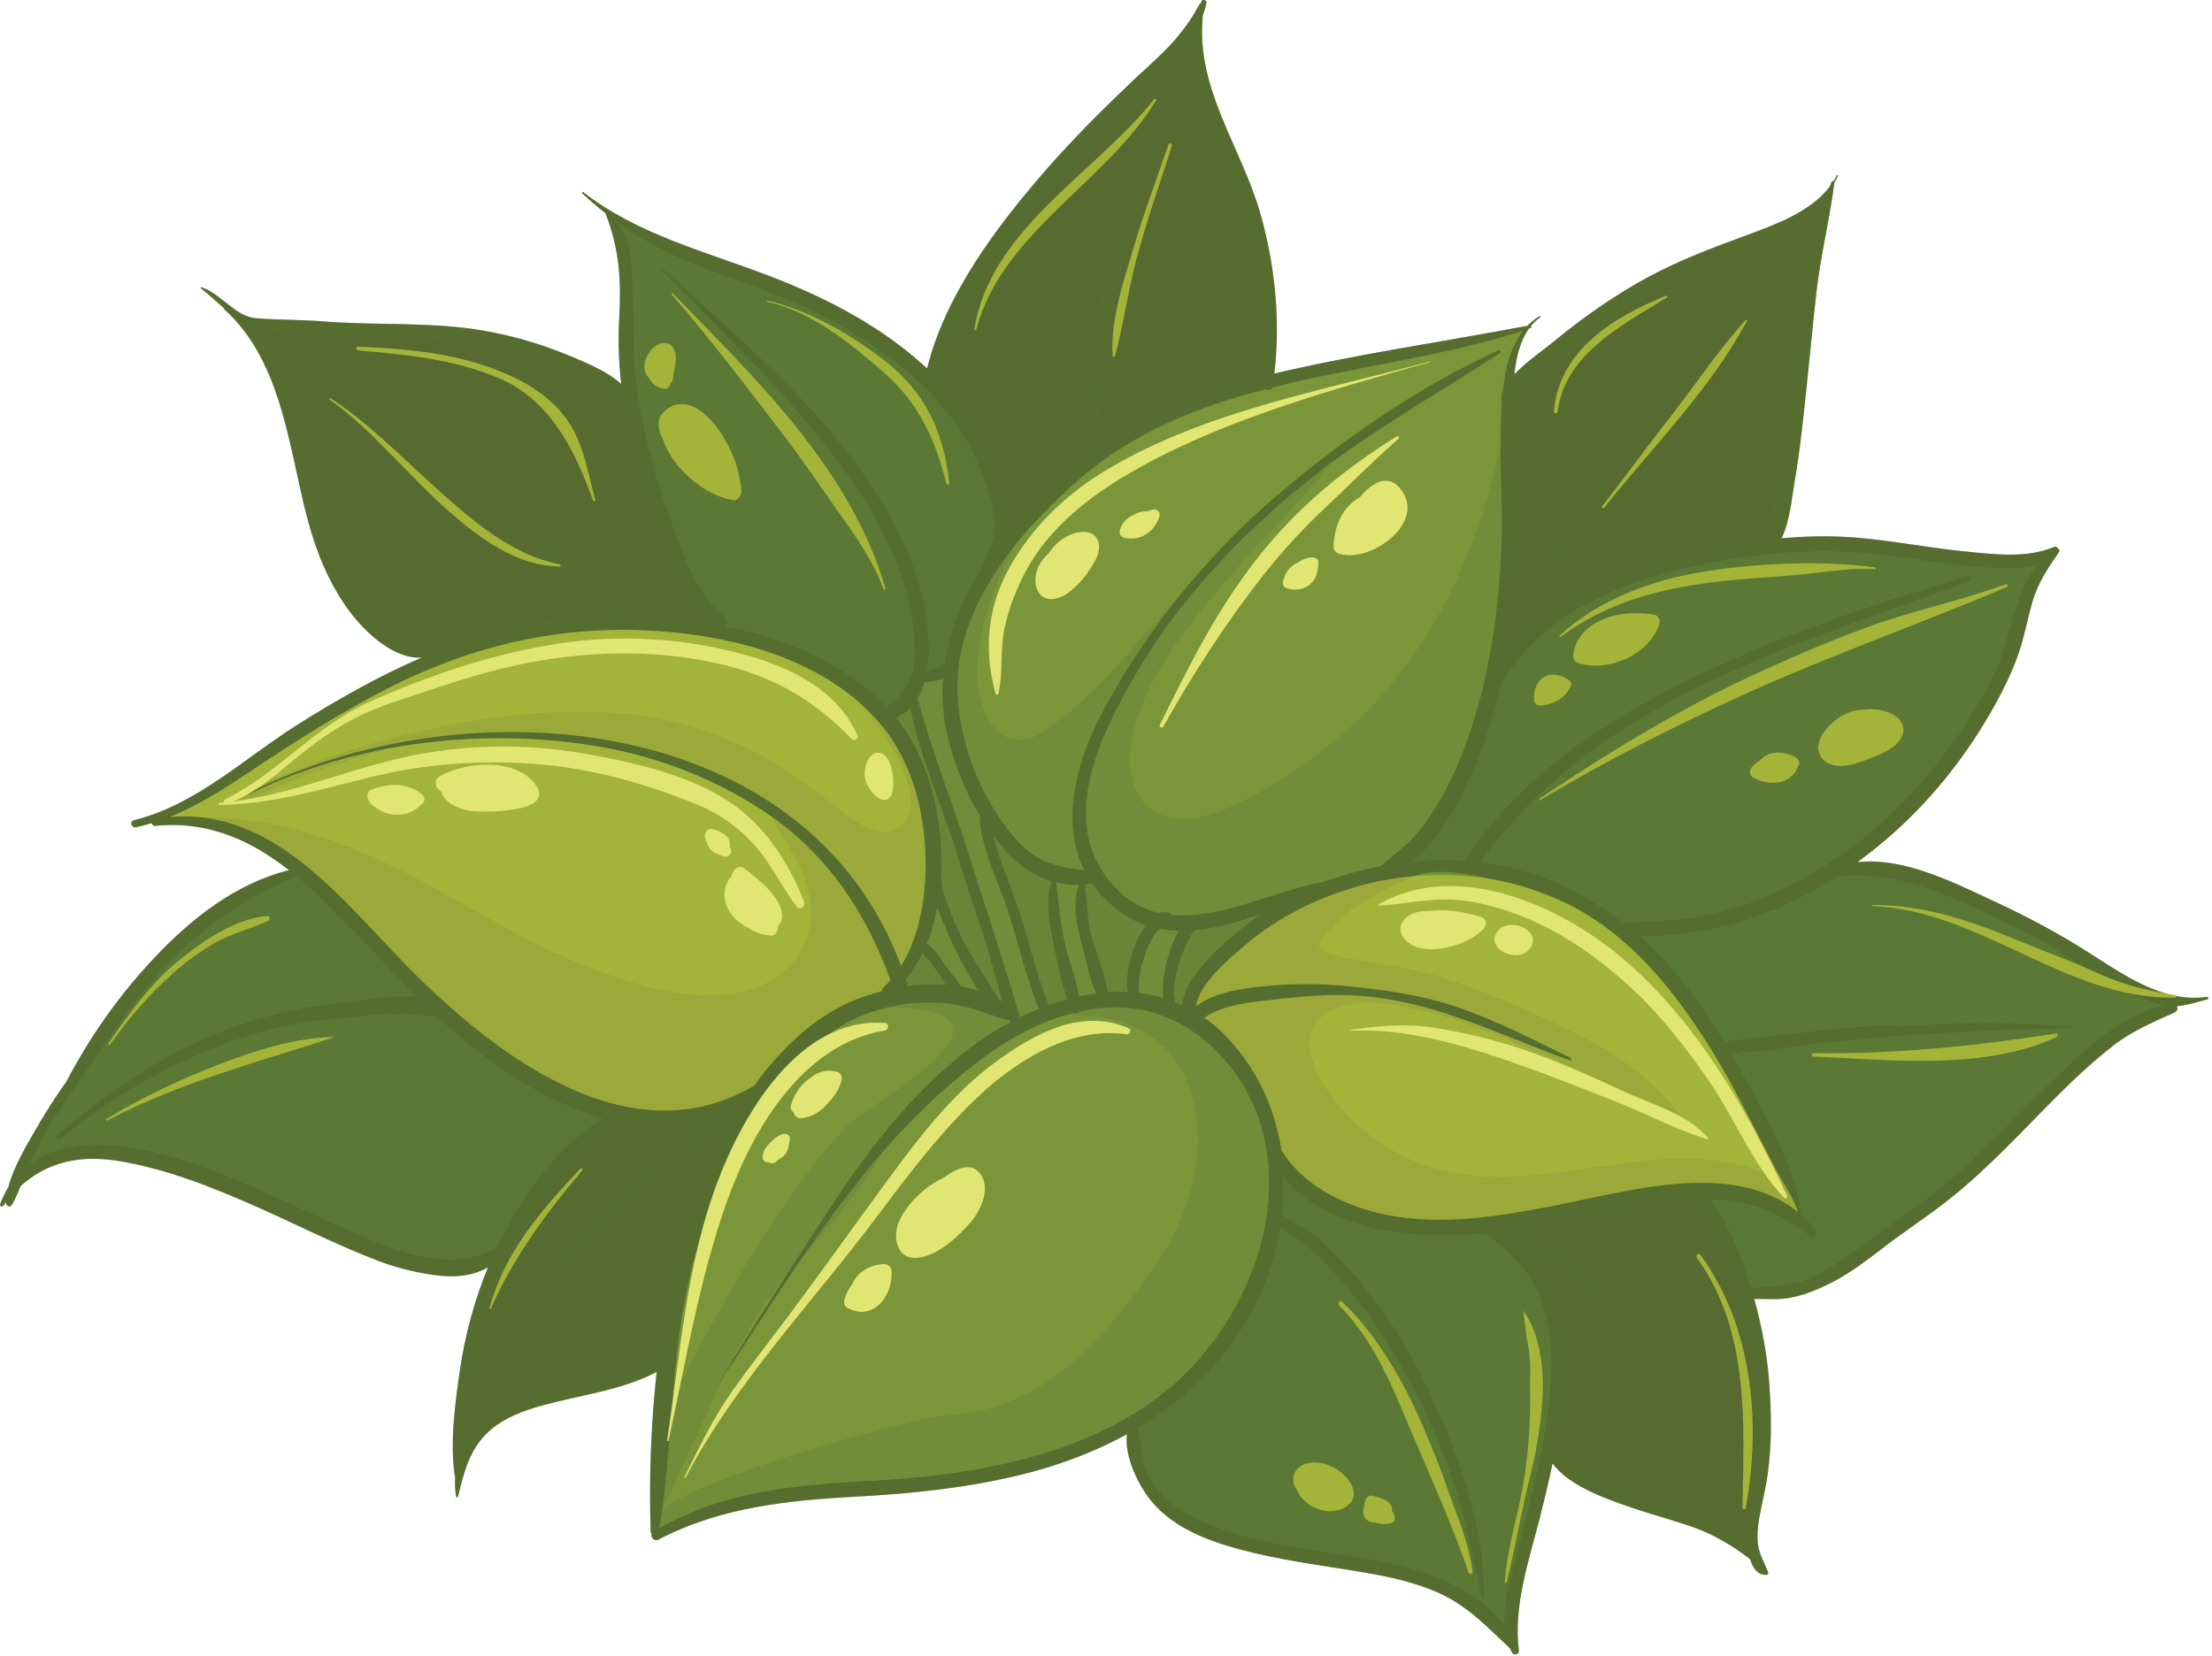<svg width="374" height="280" viewBox="0 0 374 280" fill="none" xmlns="http://www.w3.org/2000/svg">
<path d="M373.092 168.592C365.722 169.645 359.021 164.825 353.054 161.027C347.981 157.803 342.907 155.09 337.483 152.569C330.782 149.473 321.976 144.877 314.062 145.802C316.232 144.206 318.306 142.515 320.284 140.759C326.506 135.174 331.867 128.503 336.111 121.289C338.376 117.395 340.514 113.31 341.79 108.969C342.461 106.639 342.939 104.245 343.609 101.883C344.566 98.596 346.194 96.138 348.14 93.361C348.3 93.138 348.172 92.882 347.949 92.787C347.885 92.563 347.662 92.372 347.374 92.468C342.78 94.415 337.515 93.776 332.633 93.297C326.283 92.691 320.029 91.414 313.679 90.904C309.595 90.584 305.383 90.648 301.235 91.031C302.639 88.127 302.926 84.36 303.437 81.424C304.362 76.062 304.905 70.636 305.479 65.21C306.053 59.879 306.532 54.549 307.138 49.251C307.84 43.091 309.372 37.09 310.138 30.962C310.138 30.93 310.138 30.93 310.138 30.93C310.361 30.547 310.552 30.132 310.744 29.717C310.776 29.589 310.616 29.526 310.552 29.653C310.393 30.004 310.201 30.355 309.978 30.674C309.882 30.643 309.755 30.643 309.691 30.77C309.563 31.058 309.436 31.345 309.308 31.632C306.053 35.877 300.087 38.016 295.332 39.771C289.684 41.846 284.164 43.92 278.836 46.761C272.901 49.953 267.381 53.879 262.212 58.156C261.095 59.081 258.127 61.124 256.053 63.295C256.341 60.358 257.074 57.581 258.51 55.571C258.574 55.539 258.67 55.507 258.734 55.507C258.893 55.443 258.925 55.251 258.829 55.156C259.308 54.581 259.818 54.07 260.425 53.655C260.52 53.592 260.393 53.432 260.297 53.464C259.499 53.943 258.861 54.485 258.255 55.092C243.992 57.805 229.601 59.847 215.466 63.167C216.551 54.166 215.53 44.431 213.009 35.813C209.818 24.866 202.288 15.035 203.341 3.129C203.341 3.002 203.309 2.906 203.309 2.842C203.564 2.076 203.82 1.31 203.979 0.512C204.043 0.161 203.692 -0.094 203.373 0.033C203.341 0.033 203.341 0.033 203.341 0.033C203.086 0.129 203.022 0.353 203.086 0.576C202.926 0.544 202.767 0.672 202.671 0.991C202.384 1.438 202.129 1.885 201.873 2.363C201.076 3.704 200.182 4.853 199.225 6.066C197.023 8.747 194.375 10.981 191.854 13.343C186.653 18.29 181.58 23.302 176.857 28.727C168.593 38.207 159.818 49.825 156.755 62.305C155.989 61.635 155.256 60.965 154.458 60.294C147.342 54.326 138.887 50.049 130.24 46.729C119.423 42.548 107.968 39.771 98.619 32.494C98.491 32.398 98.332 32.558 98.427 32.685C99.735 33.898 101.012 35.015 102.352 36.037C104.777 42.165 105.064 47.559 104.681 54.134C104.49 57.773 104.617 61.348 105.032 64.922C102.703 62.816 99.161 61.38 96.927 60.422C90.993 57.901 84.898 56.209 78.516 55.443C70.508 54.517 62.371 54.996 54.33 54.326C50.661 54.038 46.959 54.134 43.258 53.815C39.716 53.496 37.419 49.698 34.069 48.581C33.973 48.548 33.877 48.708 33.973 48.772C35.345 49.825 36.589 51.006 37.866 52.123C37.866 52.187 37.898 52.283 37.961 52.347C47.821 61.284 48.81 75.934 52.065 88.031C53.532 93.521 55.702 98.819 59.116 103.415C61.701 106.863 66.551 111.522 71.305 111.203C63.966 114.363 57.01 118.321 50.278 122.566C41.184 128.311 33.303 136.035 22.645 138.717C21.88 138.908 22.199 140.057 22.965 139.897C23.89 139.706 24.751 139.483 25.645 139.195C25.709 139.451 25.9 139.706 26.219 139.674C35.058 138.748 42.365 142.068 48.842 147.143C39.844 149.473 32.505 155.186 26.123 161.953C20.22 168.177 15.211 175.294 11.222 182.923C9.34 185.54 7.617 188.253 5.989 191.094C4.394 193.871 2.288 197.35 1.426 200.733C0.884 201.627 0.405 202.584 0.023 203.637C-0.105 203.957 0.342 204.148 0.565 203.893C0.724 203.669 0.852 203.51 1.012 203.286C1.012 203.318 1.012 203.382 1.012 203.446C1.012 203.957 1.714 204.276 2.001 203.765C2.575 202.776 3.054 201.69 3.469 200.605C7.84 196.616 13.328 195.275 19.774 196.296C28.07 197.605 35.887 200.765 43.545 204.148C50.437 207.212 57.17 210.659 64.254 213.34C67.061 214.394 69.838 215.064 72.805 215.543C76.57 216.117 79.633 215.926 82.505 214.33C80.272 219.756 78.676 225.565 77.814 231.374C76.953 237.183 75.996 244.045 76.953 249.95C76.889 250.94 76.953 251.993 77.113 253.078C77.144 253.238 77.4 253.27 77.432 253.11C78.453 248.961 79.378 245.035 82.665 242.067C85.217 239.737 88.6 238.524 91.886 237.63C98.555 235.811 105.032 235.14 111.031 232.012C110.042 241.013 109.723 250.174 110.01 258.983C110.01 259.143 110.074 259.238 110.169 259.334C109.946 259.909 110.616 260.738 111.286 260.387C121.88 254.834 133.367 253.717 145.141 253.078C154.394 252.568 163.584 251.61 172.582 249.408C178.868 247.876 184.962 245.609 190.546 242.545C190.067 246.407 192.556 251.259 194.63 253.812C198.81 258.951 205.83 261.153 212.02 262.622C218.657 264.218 225.485 264.984 232.186 266.196C235.887 266.867 239.493 267.76 242.971 269.261C247.981 271.399 251.427 275.133 255.319 278.772C255.415 279.027 255.543 279.251 255.67 279.506C255.958 280.017 256.883 279.793 256.819 279.155C255.83 271.623 258.51 263.898 260.361 256.653C261.127 253.621 261.861 250.557 262.499 247.493C265.115 251.067 270.923 253.238 274.401 254.451C278.102 255.791 281.899 256.781 285.6 258.025C289.429 259.302 292.78 261.281 295.907 263.675C296.353 265.207 297.183 266.388 298.683 266.324C298.906 266.324 299.034 266.037 298.938 265.845C298.108 263.739 297.183 262.526 297.151 260.068C297.119 257.355 297.917 254.546 298.427 251.929C299.576 246.216 299.576 240.375 299.193 234.598C298.874 229.523 297.949 224.544 296.609 219.66C298.108 219.692 299.991 219.692 300.374 219.692C303.724 219.628 306.755 218.383 309.723 216.883C313.233 215.096 316.328 212.574 319.455 210.213C322.709 207.755 326.124 205.553 329.282 203.031C335.887 197.86 341.599 191.604 347.502 185.668C350.629 182.54 353.82 179.539 357.298 176.826C360.489 174.337 364.03 172.869 367.7 171.209C368.147 171.017 368.242 170.507 368.051 170.156C369.71 170.028 371.305 169.517 373.092 169.038C373.539 169.038 373.411 168.56 373.092 168.592Z" fill="#6C893A"/>
<path d="M320.093 94.031C326.092 94.861 331.995 95.883 338.057 96.074C340.163 96.138 342.365 96.202 344.279 95.659C340.514 100.575 339.717 108.778 337.26 113.821C333.112 122.247 327.496 129.939 320.859 136.578C314.445 142.993 306.851 148.164 298.459 151.707C294.662 153.303 290.706 154.388 286.653 155.154C282.697 155.888 278.485 155.505 274.56 156.176C270.604 153.048 266.264 150.43 261.414 148.547C257.84 147.175 254.107 146.281 250.31 145.834C269.806 118.481 302.99 109.288 333.08 98.277C333.558 98.085 333.303 97.255 332.792 97.383C317.157 102.075 301.586 107.245 286.845 114.331C271.88 121.545 256.819 131.184 247.757 145.483C247.757 145.515 247.757 145.515 247.725 145.547C244.758 145.355 241.791 145.387 238.855 145.675C243.609 141.781 246.96 135.11 249.066 130.29C251.172 125.566 252.639 120.619 253.756 115.576C257.585 109.639 262.276 105.203 268.849 101.819C276.507 97.862 284.994 95.755 293.45 94.446C302.32 93.042 311.191 92.819 320.093 94.031Z" fill="#5B7835"/>
<path d="M265.594 178.933C259.276 175.837 253.15 172.645 246.449 170.347C240.163 168.177 233.239 167.283 226.666 166.677C221.082 166.198 215.498 166.421 209.946 167.283C207.362 167.698 204.33 168.528 202.161 170.251C202.863 166.23 207.585 162.368 210.265 160.038C215.275 155.697 221.114 152.633 227.368 150.558C239.557 146.536 253.373 147.111 264.924 152.792C274.847 157.676 282.218 166.389 288.089 175.518C290.993 179.986 293.514 184.678 295.939 189.402C297.151 191.796 298.427 194.126 299.64 196.52C301.108 199.488 302.958 202.01 304.075 205.042C292.78 195.85 274.784 201.659 261.861 204.084C252.958 205.776 243.705 207.244 234.739 205.521C227.751 204.148 220.412 200.733 216.647 194.477C215.498 187.072 212.244 180.082 206.564 174.528C205.607 173.603 204.618 172.805 203.597 172.103C206.564 170.092 210.552 169.581 213.935 169.198C218.21 168.688 222.422 168.241 226.762 168.273C240.865 168.368 252.544 174.656 265.434 179.316C265.658 179.444 265.849 179.029 265.594 178.933Z" fill="#9BA93A"/>
<g opacity="0.5">
<path opacity="0.5" d="M190.706 167.762C189.589 167.698 188.44 167.73 187.291 167.794C187.291 166.453 184.707 159.08 184.547 158.41C183.782 155.473 183.877 152.505 183.367 149.569C183.782 149.505 184.228 149.441 184.675 149.345C185.377 150.367 186.143 151.388 187.132 152.314C189.206 154.356 191.439 155.665 193.737 156.463C191.535 159.527 190.067 164.857 190.706 167.762Z" fill="#5B7835"/>
</g>
<g opacity="0.5">
<path opacity="0.5" d="M153.341 166.166C153.309 165.974 153.213 165.815 153.149 165.623C154.234 164.315 155.16 162.814 155.925 161.25C156.308 161.633 156.755 162.017 157.042 162.368C157.776 163.293 158.446 164.283 159.116 165.24C159.371 165.623 159.659 166.102 159.946 166.549C157.744 166.389 155.543 166.485 153.341 166.772C153.437 166.613 153.437 166.421 153.341 166.166Z" fill="#5B7835"/>
</g>
<g opacity="0.3">
<path opacity="0.3" d="M156.691 159.623C157.489 157.676 158.095 155.601 158.478 153.494C159.053 155.058 159.659 156.399 159.914 156.973C161.19 160.133 162.754 163.134 164.477 166.038C164.764 166.517 165.083 167.028 165.37 167.538C164.445 167.251 163.488 167.028 162.499 166.868C161.797 165.623 160.712 164.442 159.978 163.453C159.531 162.783 158.063 160.357 156.691 159.623Z" fill="#A4B439"/>
</g>
<g opacity="0.5">
<path opacity="0.5" d="M162.69 158.793C161.446 156.271 160.393 153.686 159.531 151.037C159.308 150.399 159.244 149.537 159.117 148.675C159.563 141.494 158.191 134.025 155.671 128.248C154.586 125.726 153.15 123.46 151.522 121.385C152.48 120.938 153.245 120.364 153.916 119.694C155.543 128.184 159.372 136.355 161.861 144.558C163.328 149.441 165.02 154.229 166.583 159.08C167.636 162.432 168.434 166.006 169.551 169.358C169.295 169.198 169.072 169.039 168.817 168.911C166.87 165.528 164.445 162.336 162.69 158.793Z" fill="#5B7835"/>
</g>
<g opacity="0.3">
<path opacity="0.3" d="M163.711 144.206C160.999 135.461 157.457 126.971 155.16 118.097C155.638 117.268 156.021 116.342 156.308 115.384C156.723 115.353 157.138 115.321 157.553 115.257C158.223 115.161 158.861 115.001 159.435 114.746C159.18 118.225 159.467 121.768 160.425 125.343C161.541 129.652 163.296 134.024 165.657 137.95C165.753 143.057 168.561 148.579 170.125 153.143C172.103 158.92 173.315 164.921 175.645 170.57C175.645 170.57 175.645 170.57 175.645 170.602C174.56 171.049 173.507 171.528 172.454 172.039C172.454 171.879 172.39 171.751 172.326 171.624C169.646 162.431 166.583 153.335 163.711 144.206Z" fill="#A4B439"/>
</g>
<g opacity="0.5">
<path opacity="0.5" d="M172.135 153.59C171.21 150.782 170.093 148.005 169.072 145.228C168.625 143.983 168.306 142.674 167.987 141.398C168.689 142.323 169.423 143.249 170.188 144.111C172.135 146.249 174.847 148.069 177.751 149.026C176.698 152.505 177.464 156.399 178.166 159.878C178.772 162.815 179.442 166.07 180.463 169.007C179.378 169.294 178.325 169.645 177.24 170.028C177.24 169.932 177.24 169.868 177.208 169.773C175.102 164.442 173.922 158.953 172.135 153.59Z" fill="#5B7835"/>
</g>
<g opacity="0.3">
<path opacity="0.3" d="M180.272 160.485C179.283 156.718 179.059 153.016 178.581 149.218C179.889 149.569 181.197 149.696 182.505 149.632C180.974 153.112 182.378 157.676 183.335 161.187C183.718 162.527 184.26 165.879 185.377 168.017C184.388 168.145 183.399 168.304 182.441 168.496C182.027 165.783 180.942 163.07 180.272 160.485Z" fill="#A4B439"/>
</g>
<g opacity="0.3">
<path opacity="0.3" d="M192.556 165.942C192.716 164.315 193.162 162.687 193.705 161.155C194.183 159.75 194.885 158.41 195.843 157.229C195.875 157.165 195.938 157.133 196.002 157.069C197.087 157.261 198.204 157.388 199.321 157.388C197.534 160.453 196.257 165.655 196.736 168.751C195.396 168.368 193.992 168.081 192.588 167.889C192.556 167.283 192.492 166.613 192.556 165.942Z" fill="#A4B439"/>
</g>
<g opacity="0.5">
<path opacity="0.5" d="M198.714 169.485C198.682 169.358 198.618 169.23 198.587 169.07C198.172 167.315 198.714 165.304 199.161 163.612C199.576 161.889 200.31 160.197 201.107 158.601C201.331 158.186 201.618 157.772 201.873 157.325C205.638 157.005 209.499 155.888 213.328 154.516C210.999 156.112 208.797 157.867 206.723 159.814C204.17 162.176 200.214 166.038 199.895 169.964C199.544 169.836 199.129 169.645 198.714 169.485Z" fill="#5B7835"/>
</g>
<path d="M256.66 66.837C257.298 65.593 258.542 64.571 259.595 63.678C261.956 61.571 264.477 59.56 266.966 57.613C272.997 52.857 279.697 49.027 286.685 45.772C293.801 42.452 303.469 39.931 308.574 33.419C305.032 42.388 304.266 53.081 303.277 62.433C302.703 67.731 302.097 73.061 301.331 78.36C300.725 82.605 300.246 87.233 298.746 91.318C295.587 91.669 292.46 92.18 289.429 92.755C278.9 94.797 264.988 99.138 256.851 107.756C259.723 102.362 262.945 97.064 265.945 91.765C269.774 84.999 273.571 78.264 277.783 71.753C285.345 60.103 294.694 49.602 305 40.346C305.192 40.186 304.905 39.931 304.713 40.09C293.067 49.506 284.069 60.996 275.358 73.061C271.082 78.966 267.253 85.286 263.679 91.638C260.489 97.287 257.042 103.064 254.937 109.256C255.415 106.128 255.798 102.937 256.053 99.777C256.691 91.638 256.34 83.467 256.053 75.328C255.989 73.476 255.83 71.082 255.798 68.561C256.181 68.082 256.213 67.731 256.66 66.837Z" fill="#576B30"/>
<g opacity="0.3">
<path opacity="0.3" d="M215.147 65.529C229.187 62.018 243.992 60.358 257.585 55.922C255.32 58.667 254.49 62.369 254.107 66.04C253.852 66.678 253.788 67.284 253.916 67.859C253.916 68.019 253.916 68.178 253.884 68.338C253.309 76.636 254.235 84.999 253.82 93.361C253.278 104.82 251.554 116.087 247.47 126.843C245.843 131.12 243.801 135.174 241.184 138.908C238.983 142.1 236.239 144.111 233.463 146.473C230.208 147.111 226.985 147.973 223.922 149.122C215.785 150.526 206.404 155.505 198.14 154.739C198.108 154.644 198.013 154.548 197.917 154.484C197.279 154.133 196.641 154.165 196.002 154.42C193.099 153.75 190.355 152.25 187.93 149.409C178.613 138.621 186.334 123.683 192.333 113.501C199.193 101.851 208.574 91.765 218.912 83.116C229.729 74.051 241.854 67.38 253.629 59.72C253.884 59.56 253.66 59.113 253.405 59.241C239.844 65.369 226.89 74.402 215.594 84.073C203.979 94.031 194.279 106.065 186.909 119.47C182.346 127.737 179.059 138.525 183.335 147.207C180.591 146.76 178.006 146.536 175.454 145.036C172.869 143.536 170.923 141.11 169.232 138.685C164.988 132.493 162.244 124.928 161.893 117.427C161.254 102.937 172.071 90.138 182.346 81.201C191.663 73.093 202.544 68.816 213.999 65.848C214.382 66.072 214.956 66.008 215.147 65.529Z" fill="#A4B439"/>
</g>
<path d="M158.606 63.965C163.488 50.336 171.656 38.526 181.261 27.802C185.696 22.855 190.482 18.291 195.236 13.694C197.566 11.428 200.023 8.907 201.778 6.066C201.363 14.269 205.032 21.865 208.127 29.398C210.393 34.983 211.924 40.665 212.754 46.633C213.52 52.091 214.286 58.06 213.839 63.614C213.073 63.805 212.307 63.965 211.541 64.156C201.363 66.71 192.205 70.923 184.069 76.86C185.153 73.413 185.409 69.487 185.983 66.071C186.876 60.39 187.642 54.741 188.727 49.123C190.801 38.431 194.566 27.706 198.3 17.492C198.331 17.429 198.204 17.397 198.172 17.429C194.151 26.876 190.418 36.133 187.706 46.059C184.866 56.4 183.558 67.508 182.345 78.168C178.453 81.201 174.783 84.68 171.433 88.542C170.795 89.276 170.188 90.01 169.582 90.776C170.699 87.073 169.327 82.126 168.178 78.775C166.2 73.061 162.722 68.274 158.542 64.061C158.574 64.029 158.606 63.997 158.606 63.965Z" fill="#576B30"/>
<path d="M104.649 37.792C108.893 40.792 113.424 43.154 118.593 45.133C126.73 48.229 134.739 50.751 142.333 55.156C149.927 59.592 157.234 65.114 162.18 72.519C163.616 74.657 164.764 76.956 165.69 79.349C167.221 83.211 168.88 87.329 167.796 91.51C166.806 95.404 164.19 98.596 162.626 102.234C161.223 105.426 160.233 108.809 159.723 112.257C159.244 112.448 158.861 112.799 158.383 112.991C157.872 113.214 157.33 113.406 156.787 113.565C156.755 113.565 156.723 113.565 156.723 113.597C157.234 110.597 157.043 107.341 156.66 104.66C155.575 96.808 152.001 89.371 147.757 82.764C138.312 68.146 124.464 56.847 111.797 45.165C111.669 45.038 111.478 45.261 111.605 45.389C122.199 56.209 133.08 66.423 142.141 78.647C146.641 84.68 150.438 91.287 152.767 98.468C153.947 102.075 154.554 105.873 154.681 109.671C154.809 114.299 153.309 117.044 149.831 119.534C143.45 112.703 134.324 108.586 125.262 106.479C124.401 106.288 123.539 106.096 122.646 105.937C123.06 105.554 122.965 104.724 122.486 104.341C117.54 100.256 115.562 93.808 113.36 87.903C110.808 81.041 109.053 73.923 107.84 66.742C106.723 60.135 107.266 53.687 106.915 47.048C106.787 44.016 106.404 40.378 104.649 37.792Z" fill="#5B7835"/>
<path d="M63.679 105.107C61.286 102.841 59.436 100.16 57.936 97.223C55.383 92.308 53.947 86.818 52.607 81.456C50.214 72.04 48.14 61.986 41.535 54.773C43.322 55.666 45.556 55.826 47.502 55.985C54.49 56.464 61.541 56.783 68.561 56.975C81.261 57.326 97.279 59.401 105.798 69.838C106.085 71.529 106.436 73.253 106.787 74.945C108.415 82.254 110.872 89.371 113.871 96.234C114.988 98.787 116.455 103.288 119.136 105.235C114.924 104.564 110.68 104.213 106.436 104.149C106.436 104.054 106.436 103.958 106.404 103.862C105.67 101.341 101.905 99.043 100.055 97.319C95.205 92.723 89.334 89.084 84.164 84.903C75.166 77.626 67.508 68.37 56.372 64.252C56.245 64.22 56.149 64.412 56.277 64.475C66.615 69.231 73.667 77.849 82.027 85.19C89.429 91.701 97.694 97 104.522 104.149C95.109 104.245 85.76 105.841 76.889 109.033C75.517 109.544 74.177 110.054 72.805 110.629C72.837 110.278 72.55 109.863 72.103 109.895C68.785 110.246 65.849 107.15 63.679 105.107Z" fill="#576B30"/>
<path d="M28.644 138.174C33.366 136.259 37.738 133.482 42.014 130.641C49.416 125.694 56.883 120.906 64.796 116.789C79.665 109.065 95.204 105.49 111.924 106.767C124.719 107.756 138.504 111.491 147.629 121.034C152.033 125.63 154.585 131.471 155.734 137.663C157.17 145.419 156.883 156.144 152.352 163.357C136.27 120.172 78.612 115.576 42.077 134.089C41.95 134.152 42.077 134.344 42.173 134.28C60.105 125.375 82.345 122.821 101.937 126.364C112.02 128.184 121.848 132.11 130.271 137.951C140.131 144.813 146.576 154.612 150.565 165.783C150.182 166.198 149.831 166.581 149.416 166.964C149.193 167.155 149.129 167.411 149.129 167.634C147.502 168.049 145.97 168.528 144.566 169.102C137.546 171.943 131.963 177.497 127.527 183.593C107.138 195.658 85.185 179.476 70.667 165.24C58.733 153.526 47.055 136.546 28.644 138.174Z" fill="#9BA93A"/>
<g opacity="0.6">
<path opacity="0.6" d="M130.272 137.982C121.848 132.141 112.02 128.216 101.937 126.396C90.259 124.29 77.623 124.385 65.53 126.652C57.266 128.886 49.225 131.822 41.407 135.525C40.578 135.908 40.099 134.535 40.961 134.12C55.192 127.386 70.38 122.885 86.047 121.066C101.012 119.342 115.115 120.364 128.58 127.673C134.164 130.705 138.727 134.503 143.769 138.238C146.481 140.249 150.565 142.387 153.054 138.748C154.298 136.929 154.171 134.663 153.564 132.652C152.033 127.737 148.81 122.789 145.045 118.608C136.047 110.884 123.603 107.692 111.988 106.799C95.268 105.49 79.729 109.065 64.86 116.821C56.947 120.938 49.48 125.726 42.078 130.673C37.834 133.514 33.43 136.291 28.708 138.206C30.24 138.046 31.707 138.078 33.111 138.174C43.96 138.046 54.458 140.855 64.445 145.547C75.836 150.877 86.366 158.186 98.013 162.942C106.66 166.453 118.019 170.251 127.336 167.187C132.218 165.559 136.27 161.634 137.036 156.335C138.025 149.281 133.558 143.983 130.463 138.142C130.367 138.046 130.335 138.014 130.272 137.982Z" fill="#B3C936"/>
</g>
<path d="M60.01 208.521C52.448 205.233 45.109 201.563 37.451 198.499C28.325 194.86 13.52 190.455 5.032 196.839C5.128 196.647 5.192 196.424 5.287 196.232C6.309 193.998 7.457 191.828 8.638 189.689C8.702 189.594 8.734 189.498 8.797 189.434C8.861 189.434 8.893 189.402 8.957 189.37C14.286 181.806 19.104 173.858 25.039 166.74C31.803 158.633 40.323 152.09 50.214 148.196C51.682 149.441 53.15 150.749 54.554 152.154C60.042 157.484 65.083 163.197 70.476 168.592C66.519 168.24 62.148 169.038 58.638 169.453C52.511 170.155 46.672 171.273 40.833 173.22C29.219 177.114 18.88 184.072 9.659 192.019C9.276 192.37 9.787 192.977 10.169 192.658C18.88 185.444 28.708 179.859 39.334 176.028C44.917 174.018 50.788 172.837 56.691 172.262C59.531 171.975 62.403 171.751 65.275 171.528C68.21 171.336 71.018 171.751 73.89 171.879C74.815 172.741 75.709 173.571 76.666 174.369C84.069 180.848 92.492 186.338 101.905 189.147C93.928 194.062 88.121 202.424 84.101 210.883C76.57 215.447 67.317 211.713 60.01 208.521Z" fill="#5B7835"/>
<path d="M101.395 232.81C97.246 233.832 93.067 234.598 89.014 235.938C84.483 237.438 80.686 240.247 78.644 244.045C79.697 234.247 81.26 224.703 84.994 215.319C89.11 205.01 95.843 197.413 103.277 189.53C103.851 189.689 104.426 189.849 105 190.009C109.212 190.998 113.998 191.19 118.497 190.296C116.008 192.019 113.711 194.158 111.541 195.881C106.596 199.807 102.033 204.148 97.693 208.744C89.525 217.426 82.282 227.767 80.048 239.609C80.016 239.832 80.303 239.928 80.367 239.705C87.578 218.447 105.224 202.648 123.284 190.296C118.593 198.531 115.498 207.563 113.488 216.788C112.594 220.905 111.924 225.118 111.382 229.395C108 230.257 104.809 231.981 101.395 232.81Z" fill="#576B30"/>
<g opacity="0.3">
<path opacity="0.3" d="M147.342 250.429C134.962 251.099 122.39 252.121 111.478 258.472C113.392 247.014 113.36 235.3 115.147 223.81C116.71 213.564 119.614 203.701 124.305 194.445C128.389 186.402 133.973 178.742 141.695 173.858C145.332 171.56 149.416 170.22 153.692 169.709C156.915 169.326 160.169 169.517 163.296 170.251C165.849 170.858 168.21 172.039 170.731 172.581C170.763 172.677 170.795 172.773 170.859 172.837C168.434 174.145 166.104 175.646 163.998 177.241C154.809 184.231 147.087 193.966 140.801 203.606C134.228 213.692 127.623 223.746 121.433 234.023C121.401 234.055 121.465 234.119 121.497 234.055C133.111 216.756 143.8 198.243 159.595 184.295C166.104 178.55 173.156 173.347 181.58 171.273C181.899 171.464 182.409 171.369 182.569 171.049C183.335 170.89 184.069 170.73 184.834 170.634C194.63 169.198 203.15 173.539 208.797 181.423C220.571 197.828 212.882 221.065 199.161 233.513C185.409 245.992 165.275 249.472 147.342 250.429Z" fill="#A4B439"/>
</g>
<path d="M261.127 242.545C260.106 248.642 258.51 254.642 257.011 260.643C255.99 264.76 254.107 270.186 254.362 274.878C246.258 264.441 230.623 263.739 218.529 261.568C212.275 260.451 205.926 259.015 200.374 255.759C197.661 254.195 195.428 251.993 193.992 249.184C192.748 246.758 193.035 243.982 192.46 241.46C201.012 236.321 208.191 229.172 212.658 219.788C214.541 215.894 215.817 211.713 216.487 207.468C217.54 208.425 218.817 209.095 220.157 210.117C223.06 212.351 225.645 215.287 228.006 218.064C232.346 223.139 235.856 228.884 238.951 234.789C241.95 240.502 244.535 246.535 246.417 252.727C248.172 258.632 249.193 264.696 250.661 270.665C250.693 270.793 250.884 270.793 250.884 270.665C251.267 258.249 246.194 244.843 240.897 233.768C237.961 227.672 234.26 221.958 229.921 216.756C227.974 214.394 225.804 212.223 223.635 210.085C221.529 208.01 219.072 206.989 216.743 205.489C216.998 203.286 217.062 201.084 216.966 198.914C224.145 208.17 239.302 209.638 250.023 208.617C250.31 208.585 250.597 208.553 250.916 208.521C256.372 212.159 259.978 216.405 261.446 223.012C262.977 229.395 262.18 236.194 261.127 242.545Z" fill="#5B7835"/>
<path d="M296.832 244.014C296.768 248.897 295.62 253.621 295.492 258.504C295.46 259.238 295.46 260.388 295.556 261.6C291.025 257.483 285.218 255.568 279.219 253.685C275.581 252.568 271.912 251.323 268.561 249.472C266.2 248.163 264.637 246.407 263.105 244.46C263.584 241.907 263.999 239.354 264.254 236.768C265.243 227.48 263.839 216.469 256.692 210.276C273.89 217.65 282.793 239.098 289.685 255.121C289.78 255.345 290.163 255.217 290.036 254.993C285.856 245.099 282.346 234.949 276.57 225.82C271.944 218.511 264.35 210.468 255.639 207.915C263.329 206.766 270.923 204.946 278.613 203.797C280.942 203.446 283.303 203.127 285.664 202.967C287.196 205.457 288.887 207.755 290.163 210.404C291.759 213.724 292.939 217.203 293.928 220.714C296.13 228.278 296.896 236.194 296.832 244.014Z" fill="#576B30"/>
<path d="M346.896 182.923C340.227 189.37 334.069 196.233 326.73 201.978C323.284 204.691 319.551 207.085 316.041 209.766C312.786 212.223 309.532 214.553 305.798 216.245C302.639 217.649 299.64 217.458 296.29 217.777C296.226 217.777 296.162 217.777 296.098 217.809C295.811 216.852 295.492 215.926 295.173 215C293.769 210.947 291.918 206.351 289.11 202.872C290.61 202.872 292.078 202.967 293.578 203.191C298.332 203.893 302.288 206.319 306.149 209.032C306.851 209.51 307.426 208.521 306.979 207.978C306.245 207.085 305.479 206.287 304.65 205.585C303.788 199.073 300.693 193.105 297.726 187.296C296.194 184.327 294.599 181.391 292.907 178.486C293.195 178.391 293.482 178.295 293.769 178.135C293.865 178.103 293.96 178.039 294.024 177.976C295.269 177.784 297.407 177.848 298.109 177.752C301.172 177.401 304.171 176.858 307.202 176.507C312.02 175.933 316.902 175.454 321.752 175.135C331.165 174.529 340.77 174.018 350.183 173.89C350.438 173.89 350.438 173.539 350.183 173.507C345.237 173.443 340.323 172.964 335.377 172.996C329.889 173.028 324.433 173.475 318.945 173.507C314.094 173.507 309.213 174.082 304.394 174.656C301.331 175.007 298.268 175.454 295.205 175.741C293.801 175.869 292.652 175.646 291.695 176.444C290.546 174.592 289.398 172.741 288.185 170.954C284.962 166.262 281.325 161.985 277.177 158.25C279.825 158.442 282.601 158.123 285.058 157.835C289.717 157.357 294.28 156.048 298.651 154.388C302.831 152.792 306.819 150.686 310.585 148.228C321.88 147.015 332.378 152.761 342.333 157.58C347.502 160.07 352.129 163.645 357.107 166.453C359.627 167.858 362.244 169.007 365.02 169.837C365.307 169.932 365.626 169.996 365.913 170.06C358.351 171.72 352.193 177.784 346.896 182.923Z" fill="#5B7835"/>
<path opacity="0.4" d="M373.092 168.592C365.722 169.645 359.021 164.825 353.054 161.027C347.981 157.803 342.907 155.09 337.483 152.569C330.782 149.473 321.976 144.877 314.062 145.802C316.232 144.206 318.306 142.515 320.284 140.759C326.506 135.174 331.867 128.503 336.111 121.289C338.376 117.395 340.514 113.31 341.79 108.969C342.461 106.639 342.939 104.245 343.609 101.883C344.566 98.596 346.194 96.138 348.14 93.361C348.3 93.138 348.172 92.882 347.949 92.787C347.885 92.563 347.662 92.372 347.374 92.468C342.78 94.415 337.515 93.776 332.633 93.297C326.283 92.691 320.029 91.414 313.679 90.904C309.595 90.584 305.383 90.648 301.235 91.031C302.639 88.127 302.926 84.36 303.437 81.424C304.362 76.062 304.905 70.636 305.479 65.21C306.053 59.879 306.532 54.549 307.138 49.251C307.84 43.091 309.372 37.09 310.138 30.962C310.138 30.93 310.138 30.93 310.138 30.93C310.361 30.547 310.552 30.132 310.744 29.717C310.776 29.589 310.616 29.526 310.552 29.653C310.393 30.004 310.201 30.355 309.978 30.674C309.882 30.643 309.755 30.643 309.691 30.77C309.563 31.058 309.436 31.345 309.308 31.632C306.053 35.877 300.087 38.016 295.332 39.771C289.684 41.846 284.164 43.92 278.836 46.761C272.901 49.953 267.381 53.879 262.212 58.156C261.095 59.081 258.127 61.124 256.053 63.295C256.341 60.358 257.074 57.581 258.51 55.571C258.574 55.539 258.67 55.507 258.734 55.507C258.893 55.443 258.925 55.251 258.829 55.156C259.308 54.581 259.818 54.07 260.425 53.655C260.52 53.592 260.393 53.432 260.297 53.464C259.499 53.943 258.861 54.485 258.255 55.092C243.992 57.805 229.601 59.847 215.466 63.167C216.551 54.166 215.53 44.431 213.009 35.813C209.818 24.866 202.288 15.035 203.341 3.129C203.341 3.002 203.309 2.906 203.309 2.842C203.564 2.076 203.82 1.31 203.979 0.512C204.043 0.161 203.692 -0.094 203.373 0.033C203.341 0.033 203.341 0.033 203.341 0.033C203.086 0.129 203.022 0.353 203.086 0.576C202.926 0.544 202.767 0.672 202.671 0.991C202.384 1.438 202.129 1.885 201.873 2.363C201.076 3.704 200.182 4.853 199.225 6.066C197.023 8.747 194.375 10.981 191.854 13.343C186.653 18.29 181.58 23.302 176.857 28.727C168.593 38.207 159.818 49.825 156.755 62.305C155.989 61.635 155.256 60.965 154.458 60.294C147.342 54.326 138.887 50.049 130.24 46.729C119.423 42.548 107.968 39.771 98.619 32.494C98.491 32.398 98.332 32.558 98.427 32.685C99.735 33.898 101.012 35.015 102.352 36.037C104.777 42.165 105.064 47.559 104.681 54.134C104.49 57.773 104.617 61.348 105.032 64.922C102.703 62.816 99.161 61.38 96.927 60.422C90.993 57.901 84.898 56.209 78.516 55.443C70.508 54.517 62.371 54.996 54.33 54.326C50.661 54.038 46.959 54.134 43.258 53.815C39.716 53.496 37.419 49.698 34.069 48.581C33.973 48.548 33.877 48.708 33.973 48.772C35.345 49.825 36.589 51.006 37.866 52.123C37.866 52.187 37.898 52.283 37.961 52.347C47.821 61.284 48.81 75.934 52.065 88.031C53.532 93.521 55.702 98.819 59.116 103.415C61.701 106.863 66.551 111.522 71.305 111.203C63.966 114.363 57.01 118.321 50.278 122.566C41.184 128.311 33.303 136.035 22.645 138.717C21.88 138.908 22.199 140.057 22.965 139.897C23.89 139.706 24.751 139.483 25.645 139.195C25.709 139.451 25.9 139.706 26.219 139.674C35.058 138.748 42.365 142.068 48.842 147.143C39.844 149.473 32.505 155.186 26.123 161.953C20.22 168.177 15.211 175.294 11.222 182.923C9.34 185.54 7.617 188.253 5.989 191.094C4.394 193.871 2.288 197.35 1.426 200.733C0.884 201.627 0.405 202.584 0.023 203.637C-0.105 203.957 0.342 204.148 0.565 203.893C0.724 203.669 0.852 203.51 1.012 203.286C1.012 203.318 1.012 203.382 1.012 203.446C1.012 203.957 1.714 204.276 2.001 203.765C2.575 202.776 3.054 201.69 3.469 200.605C7.84 196.616 13.328 195.275 19.774 196.296C28.07 197.605 35.887 200.765 43.545 204.148C50.437 207.212 57.17 210.659 64.254 213.34C67.061 214.394 69.838 215.064 72.805 215.543C76.57 216.117 79.633 215.926 82.505 214.33C80.272 219.756 78.676 225.565 77.814 231.374C76.953 237.183 75.996 244.045 76.953 249.95C76.889 250.94 76.953 251.993 77.113 253.078C77.144 253.238 77.4 253.27 77.432 253.11C78.453 248.961 79.378 245.035 82.665 242.067C85.217 239.737 88.6 238.524 91.886 237.63C98.555 235.811 105.032 235.14 111.031 232.012C110.042 241.013 109.723 250.174 110.01 258.983C110.01 259.143 110.074 259.238 110.169 259.334C109.946 259.909 110.616 260.738 111.286 260.387C121.88 254.834 133.367 253.717 145.141 253.078C154.394 252.568 163.584 251.61 172.582 249.408C178.868 247.876 184.962 245.609 190.546 242.545C190.067 246.407 192.556 251.259 194.63 253.812C198.81 258.951 205.83 261.153 212.02 262.622C218.657 264.218 225.485 264.984 232.186 266.196C235.887 266.867 239.493 267.76 242.971 269.261C247.981 271.399 251.427 275.133 255.319 278.772C255.415 279.027 255.543 279.251 255.67 279.506C255.958 280.017 256.883 279.793 256.819 279.155C255.83 271.623 258.51 263.898 260.361 256.653C261.127 253.621 261.861 250.557 262.499 247.493C265.115 251.067 270.923 253.238 274.401 254.451C278.102 255.791 281.899 256.781 285.6 258.025C289.429 259.302 292.78 261.281 295.907 263.675C296.353 265.207 297.183 266.388 298.683 266.324C298.906 266.324 299.034 266.037 298.938 265.845C298.108 263.739 297.183 262.526 297.151 260.068C297.119 257.355 297.917 254.546 298.427 251.929C299.576 246.216 299.576 240.375 299.193 234.598C298.874 229.523 297.949 224.544 296.609 219.66C298.108 219.692 299.991 219.692 300.374 219.692C303.724 219.628 306.755 218.383 309.723 216.883C313.233 215.096 316.328 212.574 319.455 210.213C322.709 207.755 326.124 205.553 329.282 203.031C335.887 197.86 341.599 191.604 347.502 185.668C350.629 182.54 353.82 179.539 357.298 176.826C360.489 174.337 364.03 172.869 367.7 171.209C368.147 171.017 368.242 170.507 368.051 170.156C369.71 170.028 371.305 169.517 373.092 169.038C373.539 169.038 373.411 168.56 373.092 168.592ZM320.093 94.031C326.092 94.861 331.995 95.883 338.057 96.074C340.163 96.138 342.365 96.202 344.279 95.659C340.514 100.575 339.716 108.778 337.26 113.821C333.111 122.247 327.496 129.939 320.859 136.578C314.445 142.994 306.851 148.164 298.459 151.707C294.662 153.303 290.706 154.388 286.653 155.154C282.697 155.888 278.485 155.505 274.56 156.176C270.603 153.048 266.264 150.43 261.414 148.547C257.84 147.175 254.107 146.281 250.31 145.834C269.806 118.481 302.99 109.288 333.08 98.277C333.558 98.085 333.303 97.255 332.792 97.383C317.157 102.075 301.586 107.246 286.845 114.331C271.88 121.545 256.819 131.184 247.757 145.483C247.757 145.515 247.757 145.515 247.725 145.547C244.758 145.355 241.79 145.387 238.855 145.675C243.609 141.781 246.96 135.11 249.065 130.29C251.171 125.566 252.639 120.619 253.756 115.576C257.585 109.639 262.275 105.203 268.849 101.819C276.506 97.862 284.994 95.755 293.45 94.446C302.32 93.042 311.191 92.819 320.093 94.031ZM265.594 178.933C259.276 175.837 253.15 172.645 246.449 170.347C240.163 168.177 233.239 167.283 226.666 166.677C221.082 166.198 215.498 166.421 209.946 167.283C207.362 167.698 204.33 168.528 202.161 170.251C202.863 166.23 207.585 162.368 210.265 160.038C215.275 155.697 221.114 152.633 227.368 150.558C239.557 146.536 253.373 147.111 264.924 152.792C274.847 157.676 282.218 166.389 288.089 175.518C290.993 179.986 293.513 184.678 295.939 189.402C297.151 191.796 298.427 194.126 299.64 196.52C301.108 199.488 302.958 202.01 304.075 205.042C292.78 195.85 274.783 201.659 261.861 204.084C252.958 205.776 243.705 207.244 234.739 205.521C227.751 204.148 220.412 200.733 216.647 194.477C215.498 187.072 212.243 180.082 206.564 174.528C205.607 173.603 204.617 172.805 203.596 172.103C206.564 170.092 210.552 169.581 213.935 169.198C218.21 168.687 222.422 168.241 226.762 168.272C240.865 168.368 252.543 174.656 265.434 179.316C265.658 179.444 265.849 179.029 265.594 178.933ZM190.706 167.762C189.589 167.698 188.44 167.73 187.291 167.794C187.291 166.453 184.707 159.08 184.547 158.41C183.781 155.473 183.877 152.505 183.367 149.569C183.781 149.505 184.228 149.441 184.675 149.345C185.377 150.367 186.143 151.388 187.132 152.314C189.206 154.356 191.439 155.665 193.737 156.463C191.535 159.527 190.067 164.857 190.706 167.762ZM153.341 166.166C153.309 165.974 153.213 165.815 153.15 165.623C154.235 164.315 155.16 162.814 155.926 161.251C156.309 161.634 156.755 162.017 157.042 162.368C157.776 163.293 158.446 164.283 159.116 165.24C159.372 165.623 159.659 166.102 159.946 166.549C157.744 166.389 155.543 166.485 153.341 166.772C153.437 166.613 153.437 166.421 153.341 166.166ZM156.691 159.623C157.489 157.676 158.095 155.601 158.478 153.494C159.053 155.058 159.659 156.399 159.914 156.974C161.19 160.133 162.754 163.134 164.477 166.038C164.764 166.517 165.083 167.028 165.37 167.538C164.445 167.251 163.488 167.028 162.499 166.868C161.797 165.623 160.712 164.442 159.978 163.453C159.531 162.783 158.063 160.357 156.691 159.623ZM162.69 158.793C161.446 156.271 160.393 153.686 159.531 151.037C159.308 150.398 159.244 149.537 159.116 148.675C159.563 141.493 158.191 134.025 155.67 128.247C154.585 125.726 153.15 123.46 151.522 121.385C152.48 120.938 153.245 120.364 153.915 119.693C155.543 128.184 159.372 136.355 161.861 144.557C163.328 149.441 165.019 154.229 166.583 159.08C167.636 162.431 168.434 166.006 169.55 169.358C169.295 169.198 169.072 169.038 168.817 168.911C166.87 165.528 164.445 162.336 162.69 158.793ZM163.711 144.206C160.999 135.461 157.457 126.971 155.16 118.098C155.638 117.268 156.021 116.342 156.309 115.385C156.723 115.353 157.138 115.321 157.553 115.257C158.223 115.161 158.861 115.002 159.436 114.746C159.18 118.225 159.467 121.768 160.425 125.343C161.541 129.652 163.296 134.025 165.658 137.95C165.753 143.057 168.561 148.579 170.125 153.143C172.103 158.921 173.316 164.921 175.645 170.571C175.645 170.571 175.645 170.571 175.645 170.602C174.56 171.049 173.507 171.528 172.454 172.039C172.454 171.879 172.39 171.752 172.326 171.624C169.646 162.431 166.583 153.335 163.711 144.206ZM172.135 153.59C171.21 150.781 170.093 148.005 169.072 145.228C168.625 143.983 168.306 142.674 167.987 141.398C168.689 142.323 169.423 143.249 170.189 144.111C172.135 146.249 174.847 148.068 177.751 149.026C176.698 152.505 177.464 156.399 178.166 159.878C178.772 162.814 179.442 166.07 180.463 169.007C179.378 169.294 178.325 169.645 177.24 170.028C177.24 169.932 177.24 169.868 177.208 169.773C175.102 164.442 173.922 158.952 172.135 153.59ZM180.272 160.484C179.282 156.718 179.059 153.016 178.58 149.217C179.889 149.569 181.197 149.696 182.505 149.632C180.974 153.111 182.377 157.676 183.335 161.187C183.718 162.527 184.26 165.879 185.377 168.017C184.388 168.145 183.399 168.304 182.441 168.496C182.026 165.783 180.942 163.07 180.272 160.484ZM192.556 165.942C192.716 164.315 193.162 162.687 193.705 161.155C194.183 159.75 194.885 158.41 195.843 157.229C195.875 157.165 195.938 157.133 196.002 157.069C197.087 157.261 198.204 157.388 199.321 157.388C197.534 160.453 196.258 165.655 196.736 168.751C195.396 168.368 193.992 168.081 192.588 167.889C192.556 167.283 192.492 166.613 192.556 165.942ZM198.714 169.485C198.683 169.358 198.619 169.23 198.587 169.07C198.172 167.315 198.714 165.304 199.161 163.612C199.576 161.889 200.31 160.197 201.108 158.601C201.331 158.186 201.618 157.771 201.873 157.325C205.639 157.005 209.499 155.888 213.328 154.516C210.999 156.112 208.797 157.867 206.723 159.814C204.171 162.176 200.214 166.038 199.895 169.964C199.544 169.836 199.129 169.645 198.714 169.485ZM256.66 66.838C257.298 65.593 258.542 64.571 259.595 63.678C261.956 61.571 264.477 59.56 266.966 57.613C272.997 52.858 279.697 49.027 286.685 45.772C293.801 42.452 303.469 39.931 308.574 33.419C305.032 42.388 304.267 53.081 303.277 62.433C302.703 67.731 302.097 73.061 301.331 78.36C300.725 82.605 300.246 87.233 298.746 91.319C295.587 91.67 292.461 92.18 289.429 92.755C278.9 94.797 264.988 99.138 256.851 107.756C259.723 102.362 262.945 97.064 265.945 91.765C269.774 84.999 273.571 78.264 277.783 71.753C285.345 60.103 294.694 49.602 305 40.346C305.192 40.186 304.905 39.931 304.713 40.09C293.067 49.506 284.069 60.996 275.358 73.061C271.082 78.966 267.253 85.286 263.679 91.638C260.489 97.287 257.042 103.064 254.937 109.256C255.415 106.128 255.798 102.937 256.053 99.777C256.691 91.638 256.341 83.467 256.053 75.328C255.99 73.476 255.83 71.083 255.798 68.561C256.181 68.082 256.213 67.731 256.66 66.838ZM215.147 65.529C229.187 62.018 243.992 60.358 257.585 55.922C255.319 58.666 254.49 62.369 254.107 66.04C253.852 66.678 253.788 67.284 253.915 67.859C253.915 68.019 253.915 68.178 253.884 68.338C253.309 76.636 254.235 84.999 253.82 93.361C253.277 104.82 251.554 116.087 247.47 126.843C245.843 131.12 243.801 135.174 241.184 138.908C238.982 142.1 236.238 144.111 233.462 146.473C230.208 147.111 226.985 147.973 223.922 149.122C215.785 150.526 206.404 155.505 198.14 154.739C198.108 154.644 198.012 154.548 197.917 154.484C197.279 154.133 196.64 154.165 196.002 154.42C193.099 153.75 190.355 152.25 187.929 149.409C178.612 138.621 186.334 123.683 192.333 113.501C199.193 101.851 208.574 91.765 218.912 83.116C229.729 74.051 241.854 67.38 253.628 59.72C253.884 59.56 253.66 59.113 253.405 59.241C239.844 65.369 226.889 74.402 215.594 84.073C203.979 94.031 194.279 106.065 186.908 119.47C182.346 127.737 179.059 138.525 183.335 147.207C180.591 146.76 178.006 146.536 175.453 145.036C172.869 143.536 170.922 141.11 169.231 138.685C164.988 132.493 162.243 124.928 161.892 117.427C161.254 102.937 172.071 90.138 182.346 81.201C191.663 73.093 202.543 68.816 213.998 65.848C214.381 66.072 214.956 66.008 215.147 65.529ZM158.606 63.965C163.488 50.336 171.656 38.526 181.261 27.802C185.696 22.855 190.482 18.29 195.236 13.694C197.566 11.428 200.023 8.907 201.778 6.066C201.363 14.269 205.032 21.865 208.127 29.398C210.393 34.983 211.924 40.665 212.754 46.633C213.52 52.091 214.286 58.06 213.839 63.614C213.073 63.805 212.307 63.965 211.541 64.156C201.363 66.71 192.205 70.923 184.069 76.86C185.153 73.413 185.409 69.487 185.983 66.071C186.877 60.39 187.642 54.741 188.727 49.123C190.801 38.431 194.566 27.706 198.3 17.492C198.332 17.429 198.204 17.397 198.172 17.429C194.152 26.876 190.418 36.133 187.706 46.059C184.866 56.4 183.558 67.508 182.346 78.168C178.453 81.201 174.783 84.68 171.433 88.542C170.795 89.276 170.189 90.01 169.582 90.776C170.699 87.073 169.327 82.126 168.178 78.775C166.2 73.061 162.722 68.274 158.542 64.061C158.574 64.029 158.606 63.997 158.606 63.965ZM104.649 37.792C108.893 40.792 113.424 43.154 118.593 45.133C126.73 48.229 134.739 50.751 142.333 55.156C149.927 59.592 157.234 65.114 162.18 72.519C163.615 74.657 164.764 76.955 165.69 79.349C167.221 83.211 168.88 87.329 167.795 91.51C166.806 95.404 164.19 98.596 162.626 102.234C161.222 105.426 160.233 108.809 159.723 112.257C159.244 112.448 158.861 112.799 158.383 112.991C157.872 113.214 157.33 113.406 156.787 113.565C156.755 113.565 156.723 113.565 156.723 113.597C157.234 110.597 157.042 107.341 156.66 104.66C155.575 96.808 152.001 89.371 147.757 82.764C138.312 68.146 124.464 56.847 111.797 45.165C111.669 45.038 111.478 45.261 111.605 45.389C122.199 56.209 133.079 66.422 142.141 78.647C146.64 84.68 150.437 91.287 152.767 98.468C153.947 102.075 154.554 105.873 154.681 109.671C154.809 114.299 153.309 117.044 149.831 119.534C143.45 112.703 134.324 108.586 125.262 106.479C124.4 106.288 123.539 106.096 122.645 105.937C123.06 105.554 122.965 104.724 122.486 104.341C117.54 100.255 115.562 93.808 113.36 87.903C110.808 81.041 109.053 73.923 107.84 66.742C106.723 60.135 107.266 53.687 106.915 47.048C106.787 44.016 106.404 40.378 104.649 37.792ZM63.679 105.107C61.286 102.841 59.435 100.16 57.936 97.223C55.383 92.308 53.947 86.818 52.607 81.456C50.214 72.04 48.14 61.986 41.535 54.773C43.322 55.666 45.555 55.826 47.502 55.985C54.49 56.464 61.541 56.783 68.561 56.975C81.261 57.326 97.278 59.401 105.798 69.838C106.085 71.529 106.436 73.253 106.787 74.945C108.414 82.254 110.871 89.371 113.871 96.234C114.988 98.787 116.455 103.288 119.136 105.235C114.924 104.564 110.68 104.213 106.436 104.149C106.436 104.054 106.436 103.958 106.404 103.862C105.67 101.341 101.905 99.043 100.055 97.319C95.204 92.723 89.333 89.084 84.164 84.903C75.166 77.626 67.508 68.37 56.372 64.252C56.245 64.22 56.149 64.412 56.277 64.475C66.615 69.231 73.666 77.849 82.026 85.19C89.429 91.701 97.693 97 104.522 104.149C95.109 104.245 85.76 105.841 76.889 109.033C75.517 109.544 74.177 110.054 72.805 110.629C72.837 110.278 72.55 109.863 72.103 109.895C68.784 110.246 65.849 107.15 63.679 105.107ZM28.644 138.174C33.367 136.259 37.738 133.482 42.014 130.641C49.416 125.694 56.883 120.906 64.796 116.789C79.665 109.065 95.204 105.49 111.924 106.767C124.719 107.756 138.504 111.491 147.63 121.034C152.033 125.63 154.585 131.471 155.734 137.663C157.17 145.419 156.883 156.144 152.352 163.357C136.27 120.172 78.612 115.576 42.077 134.088C41.95 134.152 42.077 134.344 42.173 134.28C60.105 125.375 82.346 122.821 101.937 126.364C112.02 128.184 121.848 132.11 130.271 137.95C140.131 144.813 146.577 154.612 150.565 165.783C150.182 166.198 149.831 166.581 149.416 166.964C149.193 167.155 149.129 167.411 149.129 167.634C147.502 168.049 145.97 168.528 144.566 169.102C137.547 171.943 131.963 177.497 127.527 183.593C107.138 195.658 85.185 179.476 70.667 165.24C58.733 153.526 47.055 136.546 28.644 138.174ZM60.01 208.521C52.448 205.233 45.109 201.563 37.451 198.499C28.325 194.86 13.52 190.455 5.032 196.839C5.128 196.647 5.192 196.424 5.287 196.233C6.308 193.998 7.457 191.828 8.638 189.689C8.702 189.594 8.733 189.498 8.797 189.434C8.861 189.434 8.893 189.402 8.957 189.37C14.285 181.806 19.104 173.858 25.038 166.74C31.803 158.633 40.322 152.09 50.214 148.196C51.682 149.441 53.15 150.75 54.553 152.154C60.042 157.484 65.083 163.198 70.476 168.592C66.519 168.241 62.148 169.038 58.638 169.453C52.511 170.156 46.672 171.273 40.833 173.22C29.218 177.114 18.88 184.072 9.659 192.019C9.276 192.37 9.786 192.977 10.169 192.658C18.88 185.444 28.708 179.859 39.333 176.029C44.917 174.018 50.788 172.837 56.691 172.262C59.531 171.975 62.403 171.752 65.275 171.528C68.21 171.337 71.018 171.752 73.89 171.879C74.815 172.741 75.709 173.571 76.666 174.369C84.069 180.848 92.492 186.338 101.905 189.147C93.928 194.062 88.121 202.425 84.1 210.883C76.57 215.447 67.317 211.713 60.01 208.521ZM101.395 232.81C97.247 233.832 93.067 234.598 89.014 235.938C84.483 237.438 80.686 240.247 78.644 244.045C79.697 234.247 81.261 224.703 84.994 215.319C89.11 205.01 95.843 197.413 103.277 189.53C103.852 189.689 104.426 189.849 105 190.009C109.212 190.998 113.998 191.19 118.497 190.296C116.009 192.019 113.711 194.158 111.541 195.881C106.596 199.807 102.033 204.148 97.693 208.744C89.525 217.426 82.282 227.767 80.048 239.609C80.016 239.832 80.303 239.928 80.367 239.705C87.578 218.447 105.224 202.648 123.284 190.296C118.593 198.531 115.498 207.563 113.488 216.788C112.594 220.905 111.924 225.118 111.382 229.395C108 230.257 104.809 231.981 101.395 232.81ZM147.342 250.429C134.962 251.099 122.39 252.121 111.478 258.472C113.392 247.014 113.36 235.3 115.147 223.81C116.711 213.564 119.614 203.701 124.305 194.445C128.389 186.402 133.973 178.742 141.695 173.858C145.332 171.56 149.416 170.219 153.692 169.709C156.915 169.326 160.169 169.517 163.296 170.251C165.849 170.858 168.21 172.039 170.731 172.581C170.763 172.677 170.795 172.773 170.859 172.837C168.434 174.145 166.104 175.645 163.998 177.241C154.809 184.231 147.087 193.966 140.801 203.606C134.228 213.692 127.623 223.746 121.433 234.023C121.401 234.055 121.465 234.119 121.497 234.055C133.111 216.756 143.801 198.243 159.595 184.295C166.104 178.55 173.156 173.347 181.58 171.273C181.899 171.464 182.409 171.368 182.569 171.049C183.335 170.89 184.069 170.73 184.834 170.634C194.63 169.198 203.15 173.539 208.797 181.423C220.572 197.828 212.882 221.065 199.161 233.513C185.409 245.992 165.275 249.472 147.342 250.429ZM261.127 242.545C260.106 248.642 258.51 254.642 257.011 260.643C255.99 264.76 254.107 270.186 254.362 274.878C246.258 264.441 230.623 263.739 218.529 261.568C212.275 260.451 205.926 259.015 200.374 255.759C197.661 254.195 195.428 251.993 193.992 249.184C192.748 246.758 193.035 243.982 192.46 241.46C201.012 236.321 208.191 229.172 212.658 219.788C214.541 215.894 215.817 211.713 216.487 207.468C217.54 208.425 218.817 209.095 220.157 210.117C223.06 212.351 225.645 215.287 228.006 218.064C232.346 223.139 235.855 228.884 238.951 234.789C241.95 240.503 244.534 246.535 246.417 252.727C248.172 258.632 249.193 264.696 250.661 270.665C250.693 270.793 250.884 270.793 250.884 270.665C251.267 258.249 246.194 244.843 240.897 233.768C237.961 227.672 234.26 221.958 229.921 216.756C227.974 214.394 225.804 212.223 223.635 210.085C221.529 208.01 219.072 206.989 216.743 205.489C216.998 203.286 217.062 201.084 216.966 198.914C224.145 208.17 239.302 209.638 250.023 208.617C250.31 208.585 250.597 208.553 250.916 208.521C256.372 212.16 259.978 216.405 261.446 223.012C262.977 229.395 262.18 236.194 261.127 242.545ZM296.832 244.014C296.768 248.897 295.619 253.621 295.492 258.504C295.46 259.238 295.46 260.387 295.556 261.6C291.025 257.483 285.217 255.568 279.219 253.685C275.581 252.568 271.912 251.323 268.561 249.472C266.2 248.163 264.637 246.407 263.105 244.46C263.584 241.907 263.998 239.354 264.254 236.768C265.243 227.48 263.839 216.468 256.691 210.276C273.89 217.649 282.792 239.098 289.685 255.121C289.78 255.344 290.163 255.217 290.035 254.993C285.856 245.099 282.346 234.949 276.57 225.82C271.944 218.511 264.349 210.468 255.639 207.914C263.328 206.765 270.923 204.946 278.612 203.797C280.942 203.446 283.303 203.127 285.664 202.967C287.196 205.457 288.887 207.755 290.163 210.404C291.759 213.723 292.939 217.203 293.928 220.714C296.13 228.278 296.896 236.194 296.832 244.014ZM346.896 182.923C340.227 189.37 334.069 196.232 326.73 201.978C323.284 204.691 319.551 207.085 316.041 209.766C312.786 212.223 309.531 214.553 305.798 216.245C302.639 217.649 299.64 217.458 296.289 217.777C296.226 217.777 296.162 217.777 296.098 217.809C295.811 216.851 295.492 215.926 295.173 215C293.769 210.947 291.918 206.35 289.11 202.871C290.61 202.871 292.078 202.967 293.577 203.191C298.332 203.893 302.288 206.319 306.149 209.032C306.851 209.51 307.425 208.521 306.979 207.978C306.245 207.085 305.479 206.287 304.649 205.584C303.788 199.073 300.693 193.105 297.725 187.296C296.194 184.327 294.598 181.391 292.907 178.486C293.194 178.39 293.482 178.295 293.769 178.135C293.864 178.103 293.96 178.039 294.024 177.976C295.268 177.784 297.406 177.848 298.108 177.752C301.171 177.401 304.171 176.858 307.202 176.507C312.02 175.933 316.902 175.454 321.752 175.135C331.165 174.528 340.769 174.018 350.182 173.89C350.438 173.89 350.438 173.539 350.182 173.507C345.237 173.443 340.323 172.964 335.377 172.996C329.889 173.028 324.432 173.475 318.944 173.507C314.094 173.507 309.212 174.081 304.394 174.656C301.331 175.007 298.268 175.454 295.205 175.741C293.801 175.869 292.652 175.645 291.695 176.443C290.546 174.592 289.397 172.741 288.185 170.954C284.962 166.262 281.325 161.985 277.176 158.25C279.825 158.442 282.601 158.123 285.058 157.835C289.716 157.357 294.279 156.048 298.651 154.388C302.831 152.792 306.819 150.686 310.584 148.228C321.88 147.015 332.378 152.76 342.333 157.58C347.502 160.07 352.129 163.644 357.106 166.453C359.627 167.858 362.244 169.007 365.02 169.836C365.307 169.932 365.626 169.996 365.913 170.06C358.351 171.72 352.193 177.784 346.896 182.923Z" fill="#32441C"/>
<g opacity="0.4">
<path opacity="0.4" d="M251.81 138.461C254.522 128.184 256.213 115.129 262.531 105.841C259.085 108.554 256.245 111.746 253.756 115.576C252.671 120.619 251.172 125.566 249.066 130.29C246.928 135.11 243.577 141.781 238.855 145.675C241.822 145.387 244.79 145.323 247.725 145.547C247.725 145.515 247.725 145.515 247.757 145.483C249.161 143.313 250.693 141.238 252.32 139.259C251.969 139.131 251.714 138.812 251.81 138.461Z" fill="#597434"/>
</g>
<g opacity="0.4">
<path opacity="0.4" d="M317.413 134.408C308.478 139.451 300.055 139.61 290.418 136.45C283.558 134.184 275.836 130.961 268.466 132.844C264.413 133.897 260.776 135.876 256.979 137.568C254.586 140.121 252.352 142.834 250.246 145.739C254.075 146.185 257.776 147.079 261.35 148.452C266.2 150.335 270.572 152.92 274.496 156.08C278.421 155.41 282.665 155.793 286.589 155.059C290.642 154.293 294.598 153.207 298.395 151.611C306.755 148.1 314.381 142.93 320.795 136.482C326.443 130.865 331.325 124.449 335.217 117.491C330.431 124.194 324.56 130.386 317.413 134.408Z" fill="#597434"/>
</g>
<g opacity="0.6">
<path opacity="0.6" d="M239.014 148.196C234.005 150.494 228.804 152.888 225.166 156.846C223.826 158.314 221.561 160.197 224.401 161.155C226.315 161.793 228.261 162.144 230.24 162.431C234.42 163.038 238.6 163.772 242.652 164.953C250.852 167.379 258.893 171.049 266.551 174.816C273.539 178.263 279.697 182.667 284.356 188.955C284.771 189.53 284.037 190.392 283.431 190.009C275.071 185.029 266.296 180.561 257.33 176.763C251.746 174.401 246.002 172.198 240.067 170.858C235.696 169.868 230.304 168.751 225.932 170.507C216.647 174.273 223.762 184.487 228.357 189.115C234.196 194.988 241.727 198.307 250.023 198.882C266.009 199.999 282.218 192.37 297.694 198.052C297.821 195.945 297.598 193.839 297.119 191.764C296.704 190.966 296.29 190.168 295.875 189.37C293.45 184.646 290.929 179.954 288.025 175.486C287.132 174.05 286.143 172.645 285.154 171.273C279.665 163.581 272.358 155.856 263.456 152.218C260.999 151.196 258.351 150.111 255.83 149.473C251.714 148.451 243.194 146.313 239.014 148.196Z" fill="#B3C936"/>
</g>
<g opacity="0.3">
<path opacity="0.3" d="M254.873 109.224C256.723 103.83 259.563 98.755 262.403 93.776C262.307 93.648 262.275 93.489 262.307 93.265C264.668 81.998 260.616 69.327 265.689 58.666C265.721 58.635 265.753 58.571 265.753 58.539C263.647 60.199 261.541 61.89 259.563 63.678C258.542 64.571 257.298 65.593 256.628 66.838C256.181 67.699 256.149 68.05 255.734 68.529C255.766 71.051 255.894 73.445 255.989 75.296C256.277 83.435 256.628 91.606 255.989 99.745C255.734 102.937 255.383 106.096 254.873 109.224Z" fill="#597434"/>
</g>
<g opacity="0.3">
<path opacity="0.3" d="M301.491 68.306C296.545 74.019 290.546 77.657 283.558 80.339C278.198 82.413 271.816 84.584 267.381 88.605C266.87 89.499 266.36 90.393 265.849 91.318C262.85 96.617 259.659 101.915 256.755 107.309C264.924 98.691 278.804 94.351 289.334 92.308C292.397 91.733 295.524 91.223 298.651 90.871C300.15 86.786 300.629 82.126 301.235 77.913C301.778 74.242 302.224 70.54 302.639 66.837C302.288 67.348 301.905 67.859 301.491 68.306Z" fill="#597434"/>
</g>
<g opacity="0.4">
<path opacity="0.4" d="M171.337 92.531C169.263 96.553 167.604 100.798 166.455 105.171C165.243 109.735 164.605 114.746 166.104 119.31C167.668 124.098 171.433 127.003 176.251 123.811C185.536 117.651 192.811 107.948 200.182 99.745C200.661 99.202 201.139 98.659 201.65 98.149C205.958 93.106 210.616 88.35 215.626 84.009C226.921 74.338 239.876 65.305 253.437 59.177C253.724 59.05 253.915 59.496 253.66 59.656C243.641 66.167 233.367 71.976 223.858 79.126C223.986 79.381 223.986 79.668 223.794 79.924C217.668 87.329 210.712 94.031 204.585 101.436C198.938 108.267 192.779 116.533 191.28 125.566C190.514 130.226 191.503 136.131 196.704 137.887C200.31 139.099 204.203 138.11 207.585 136.642C214.286 133.737 220.795 129.396 226.347 124.673C241.344 111.873 249.384 94.766 253.628 75.774C253.66 75.647 253.692 75.519 253.724 75.359C253.692 72.998 253.756 70.636 253.884 68.274C253.915 68.114 253.915 67.954 253.915 67.795C253.788 67.22 253.82 66.614 254.107 65.976C254.522 62.337 255.351 58.635 257.585 55.858C243.96 60.262 229.155 61.922 215.147 65.465C214.956 65.944 214.381 66.008 213.998 65.752C202.543 68.721 191.663 72.966 182.346 81.105C178.548 84.456 174.688 88.286 171.337 92.531Z" fill="#B3C936"/>
</g>
<g opacity="0.3">
<path opacity="0.3" d="M212.754 46.634C212.403 44.08 211.86 41.559 211.254 39.069C210.999 42.452 210.361 45.74 209.244 48.836C206.978 55.156 202.735 59.496 196.672 62.273C193.098 63.901 189.397 65.146 185.887 66.614C185.408 69.902 185.121 73.604 184.068 76.86C192.173 70.923 201.363 66.71 211.541 64.156C212.307 63.965 213.073 63.805 213.839 63.614C214.317 58.06 213.52 52.092 212.754 46.634Z" fill="#597434"/>
</g>
<g opacity="0.3">
<path opacity="0.3" d="M173.156 75.966C172.805 76.477 171.848 76.157 171.88 75.551C172.231 69.04 169.519 63.295 168.083 57.102C167.253 53.56 166.998 50.049 167.189 46.474C163.775 51.996 160.872 57.805 158.638 63.997C158.638 64.061 158.574 64.061 158.574 64.124C162.754 68.338 166.264 73.125 168.21 78.839C169.359 82.19 170.731 87.137 169.614 90.84C170.221 90.074 170.827 89.34 171.465 88.606C174.847 84.712 178.485 81.264 182.378 78.232C182.761 74.753 183.175 71.242 183.654 67.699C179.602 69.55 175.932 71.976 173.156 75.966Z" fill="#597434"/>
</g>
<g opacity="0.4">
<path opacity="0.4" d="M152.001 96.298C151.969 99.106 151.394 101.947 150.182 104.724C150.022 105.107 149.576 105.235 149.225 105.075C138.025 100.319 125.07 96.202 116.806 86.818C113.934 83.531 111.669 79.956 109.85 76.221C110.807 80.147 111.988 84.073 113.392 87.871C115.594 93.776 117.572 100.256 122.518 104.309C122.964 104.692 123.06 105.522 122.677 105.905C123.539 106.097 124.4 106.256 125.294 106.448C134.356 108.554 143.513 112.672 149.863 119.502C153.309 117.012 154.841 114.299 154.713 109.639C154.585 105.873 153.979 102.043 152.798 98.436C152.511 97.766 152.288 97.032 152.001 96.298Z" fill="#597434"/>
</g>
<g opacity="0.4">
<path opacity="0.4" d="M165.658 79.349C164.732 76.956 163.583 74.657 162.148 72.519C160.042 69.359 157.489 66.55 154.649 64.029C155.224 64.795 155.798 65.561 156.34 66.359C161.541 73.987 165.913 87.744 157.234 94.798C156.883 95.085 156.468 94.862 156.213 94.574C154.49 92.595 152.83 90.585 151.107 88.606C153.788 93.649 155.83 99.075 156.628 104.692C157.01 107.373 157.17 110.661 156.691 113.629C156.723 113.629 156.723 113.597 156.755 113.597C157.298 113.438 157.808 113.246 158.351 113.023C158.829 112.831 159.212 112.48 159.691 112.289C160.169 108.842 161.19 105.458 162.594 102.266C164.19 98.628 166.806 95.436 167.763 91.542C168.848 87.329 167.189 83.211 165.658 79.349Z" fill="#597434"/>
</g>
<g opacity="0.3">
<path opacity="0.3" d="M78.293 98.883C71.752 99.138 63.903 98.692 58.829 93.936C56.787 91.989 55.287 89.659 54.043 87.106C55.032 90.616 56.213 94.064 57.904 97.255C59.404 100.16 61.254 102.873 63.647 105.139C65.817 107.182 68.753 110.246 72.007 109.959C72.486 109.927 72.773 110.31 72.709 110.693C74.049 110.15 75.421 109.608 76.793 109.097C85.696 105.873 95.045 104.277 104.426 104.213C101.841 101.532 99.065 99.075 96.194 96.745C90.259 97.479 84.324 98.66 78.293 98.883Z" fill="#597434"/>
</g>
<g opacity="0.3">
<path opacity="0.3" d="M113.807 96.266C110.808 89.403 108.351 82.286 106.723 74.977C106.341 73.285 106.021 71.593 105.734 69.87C102.894 66.391 99.225 63.837 95.109 61.986C97.693 65.433 99.672 69.391 100.725 73.54C102.512 80.722 101.81 88.159 105.447 94.83C105.702 95.276 105.479 95.979 104.873 95.979C102.894 96.011 100.884 96.138 98.906 96.362C99.257 96.681 99.64 97 99.991 97.351C101.841 99.075 105.607 101.373 106.341 103.894C106.372 103.99 106.372 104.086 106.372 104.182C110.616 104.245 114.86 104.596 119.072 105.267C116.424 103.32 114.956 98.851 113.807 96.266Z" fill="#597434"/>
</g>
<g opacity="0.3">
<path opacity="0.3" d="M40.801 154.867C49.033 154.867 54.841 161.793 59.053 168.017C59.34 168.432 59.627 168.847 59.914 169.262C63.169 168.847 66.966 168.273 70.444 168.56C65.051 163.166 59.978 157.484 54.522 152.122C53.118 150.75 51.65 149.409 50.182 148.164C45.619 149.952 41.344 152.346 37.419 155.154C38.536 154.995 39.684 154.867 40.801 154.867Z" fill="#597434"/>
</g>
<g opacity="0.3">
<path opacity="0.3" d="M76.634 174.369C75.709 173.539 74.783 172.709 73.858 171.879C70.986 171.752 68.21 171.305 65.243 171.528C64.03 171.592 62.85 171.752 61.637 171.815C63.839 175.071 66.136 178.263 68.912 181.04C72.996 185.125 77.623 188.477 82.441 191.636C82.984 191.987 83.016 192.722 82.377 192.977C76.092 195.53 71.72 202.233 64.796 203.382C57.074 204.691 49.895 198.786 42.556 197.254C38.6 196.424 34.643 196.073 30.718 196.073C33.143 196.839 35.441 197.637 37.419 198.435C45.045 201.499 52.416 205.201 59.978 208.457C67.317 211.649 76.538 215.383 84.069 210.851C88.089 202.393 93.896 194.062 101.873 189.115C92.46 186.338 84.037 180.848 76.634 174.369Z" fill="#597434"/>
</g>
<g opacity="0.3">
<path opacity="0.3" d="M113.392 193.807C113.583 193.775 113.775 193.807 113.934 193.871C115.37 192.658 116.87 191.381 118.465 190.296C113.966 191.19 109.18 190.998 104.968 190.009C104.394 189.881 103.819 189.689 103.245 189.53C102.064 190.775 100.916 192.019 99.767 193.264C103.468 194.445 111.956 194.19 113.392 193.807Z" fill="#597434"/>
</g>
<g opacity="0.3">
<path opacity="0.3" d="M111.828 198.786C108.382 204.084 104.713 209.191 102.575 215.287C100.214 221.958 97.948 228.055 93.226 233.449C92.715 234.023 92.141 234.598 91.599 235.172C94.821 234.279 98.108 233.64 101.394 232.842C104.809 231.98 107.999 230.289 111.382 229.427C111.924 225.15 112.594 220.937 113.488 216.819C115.466 207.595 118.593 198.562 123.283 190.328C119.423 192.977 115.562 195.786 111.828 198.786Z" fill="#597434"/>
</g>
<g opacity="0.4">
<path opacity="0.4" d="M143.29 190.328C146.608 186.913 172.582 173.156 155.287 170.634C153.469 170.379 151.65 170.379 149.799 170.443C146.927 171.145 144.183 172.262 141.663 173.89C133.973 178.773 128.357 186.434 124.273 194.477C119.582 203.701 116.679 213.596 115.115 223.841C114.445 228.15 114.03 232.459 113.679 236.8C120.731 222.437 132.154 201.818 143.29 190.328Z" fill="#B3C936"/>
</g>
<g opacity="0.4">
<path opacity="0.4" d="M135.855 212.383C130.91 219.533 126.283 226.906 121.465 234.087C121.433 234.119 121.401 234.087 121.401 234.055C125.07 227.959 128.899 221.926 132.792 215.958C124.815 225.246 118.465 241.907 111.924 255.472C116.934 250.269 153.437 239.768 161.031 239.226C176.379 238.045 186.302 227.193 195.747 213.34C201.203 205.329 204.426 194.222 201.363 184.678C198.172 174.784 189.429 171.273 179.984 171.783C172.263 174.113 165.658 178.965 159.595 184.359C155.894 187.647 152.448 191.189 149.225 194.892C145.524 201.18 140.705 206.797 135.855 212.383Z" fill="#B3C936"/>
</g>
<g opacity="0.3">
<path opacity="0.3" d="M228.07 260.036C223.188 258.696 213.328 256.813 213.584 250.078C213.775 244.333 219.168 238.524 222.326 234.119C224.145 231.566 230.814 223.969 229.378 219.756C228.931 219.213 228.548 218.639 228.102 218.128C225.709 215.351 223.156 212.415 220.252 210.181C218.912 209.159 217.636 208.489 216.583 207.531C215.881 211.745 214.605 215.926 212.754 219.852C208.287 229.236 201.108 236.385 192.556 241.524C193.162 244.046 192.875 246.822 194.088 249.248C195.524 252.057 197.757 254.227 200.469 255.823C206.021 259.047 212.371 260.515 218.625 261.632C225.294 262.813 233.016 263.579 239.972 265.75C236.398 262.781 232.473 261.249 228.07 260.036Z" fill="#597434"/>
</g>
<g opacity="0.3">
<path opacity="0.3" d="M223.699 210.117C223.89 210.308 224.082 210.5 224.273 210.691C224.401 210.691 224.56 210.723 224.72 210.819C230.591 214.904 237.579 214.138 244.311 215.16C248.491 215.798 252.512 216.947 256.149 219.213C258.287 220.554 260.106 222.246 261.733 224.161C261.669 223.778 261.637 223.395 261.542 223.044C260.042 216.437 256.468 212.16 251.012 208.553C250.725 208.585 250.406 208.617 250.119 208.649C239.397 209.67 224.241 208.202 217.062 198.946C217.157 201.116 217.094 203.318 216.838 205.521C219.136 207.021 221.593 208.042 223.699 210.117Z" fill="#597434"/>
</g>
<g opacity="0.2">
<path opacity="0.2" d="M281.995 252.121C277.847 249.057 273.38 245.737 272.295 240.407C270.955 233.832 271.593 227.097 270.444 220.554C266.551 216.181 262.02 212.543 256.724 210.276C263.871 216.437 265.275 227.448 264.286 236.768C263.999 239.354 263.584 241.907 263.137 244.46C264.669 246.439 266.232 248.163 268.593 249.472C271.944 251.323 275.613 252.536 279.251 253.685C282.633 254.738 285.92 255.823 288.983 257.291C286.59 255.408 284.101 253.685 281.995 252.121Z" fill="#597434"/>
</g>
<g opacity="0.2">
<path opacity="0.2" d="M269.678 217.043C269.582 216.628 269.838 216.149 270.316 216.117C276.155 215.926 281.293 214.234 287.164 215.16C288.983 215.447 290.769 215.766 292.524 216.086C291.854 214.139 291.12 212.255 290.195 210.404C288.919 207.755 287.228 205.457 285.696 202.967C283.335 203.127 280.974 203.446 278.644 203.797C270.954 204.978 263.36 206.797 255.67 207.915C260.871 209.447 265.658 212.958 269.678 217.043Z" fill="#597434"/>
</g>
<g opacity="0.2">
<path opacity="0.2" d="M295.205 175.805C297.215 175.582 299.257 175.326 301.267 175.103C300.916 174.784 300.597 174.497 300.246 174.209C299.736 173.762 300.055 173.028 300.693 172.933C312.02 170.986 323.635 165.751 332.984 159.112C334.452 158.091 335.76 156.654 337.004 155.09C328.644 151.037 319.87 147.334 310.521 148.292C306.755 150.75 302.767 152.856 298.587 154.452C294.216 156.112 289.653 157.421 284.994 157.899C282.569 158.187 279.761 158.506 277.113 158.314C281.261 162.017 284.898 166.326 288.121 171.018C289.334 172.805 290.514 174.656 291.631 176.507C292.652 175.678 293.801 175.933 295.205 175.805Z" fill="#597434"/>
</g>
<g opacity="0.2">
<path opacity="0.2" d="M336.143 190.583C330.782 194.349 321.593 198.275 315.626 193.232C312.626 190.679 311.765 187.072 309.627 183.912C307.872 181.295 305.734 179.125 303.437 177.018C301.65 177.273 299.863 177.529 298.044 177.752C297.342 177.848 295.205 177.752 293.96 177.976C293.865 178.039 293.801 178.103 293.705 178.135C293.418 178.263 293.131 178.359 292.843 178.486C294.535 181.359 296.13 184.295 297.662 187.296C300.629 193.105 303.724 199.073 304.586 205.585C305.415 206.287 306.181 207.085 306.915 207.978C307.362 208.521 306.787 209.51 306.085 209.032C302.224 206.319 298.3 203.925 293.514 203.191C292.046 202.967 290.546 202.903 289.046 202.872C291.886 206.351 293.705 210.947 295.109 215C295.428 215.926 295.715 216.883 296.034 217.809C296.098 217.809 296.162 217.809 296.226 217.777C299.576 217.458 302.575 217.649 305.734 216.245C309.468 214.553 312.722 212.223 315.977 209.766C319.487 207.085 323.188 204.691 326.666 201.978C333.558 196.552 339.461 190.168 345.651 184.04C342.333 185.955 339.334 188.349 336.143 190.583Z" fill="#597434"/>
</g>
<path d="M236.175 73.796C227.145 79.413 219.423 85.765 212.786 94.159C205.798 102.969 201.012 112.608 196.098 122.598C195.906 122.981 196.513 123.236 196.704 122.853C201.714 113.916 207.553 104.884 213.935 96.84C217.125 92.819 220.635 89.084 224.369 85.573C228.389 81.807 232.314 77.785 236.462 74.211C236.685 73.987 236.43 73.636 236.175 73.796Z" fill="#E1E673"/>
<path d="M241.791 61.124C223.092 66.199 202.639 69.742 185.951 80.179C179.793 84.041 174.528 89.276 170.891 95.596C166.966 102.49 166.232 109.735 168.338 117.3C168.402 117.523 168.753 117.555 168.817 117.3C169.646 113.597 169.04 109.831 169.87 106.097C170.667 102.554 171.976 99.202 173.762 96.01C177.591 89.18 184.037 84.105 190.706 80.179C206.309 71.051 224.592 66.103 241.822 61.22C241.918 61.252 241.854 61.092 241.791 61.124Z" fill="#E1E673"/>
<path d="M190.769 173.858C182.792 170.411 174.815 174.847 168.37 179.571C161.031 184.933 155.287 192.466 149.959 199.743C144.407 207.308 138.982 214.936 133.367 222.469C130.24 226.65 127.017 230.736 123.986 234.981C120.667 239.673 118.274 244.652 115.721 249.791C115.658 249.886 115.849 249.982 115.913 249.886C124.432 233.672 137.483 220.171 148.363 205.616C153.341 198.977 158.351 192.338 164.286 186.497C171.018 179.89 180.527 173.507 190.418 174.911C191.056 175.007 191.407 174.113 190.769 173.858Z" fill="#E1E673"/>
<path d="M149.608 172.996C135.058 171.911 125.485 188.636 121.178 200.222C116.009 214.138 115.019 229.044 112.786 243.567C112.754 243.726 112.977 243.758 113.041 243.631C116.009 230.065 118.242 216.245 122.933 203.127C127.272 190.998 135.696 176.539 149.608 174.273C150.278 174.145 150.374 173.06 149.608 172.996Z" fill="#E1E673"/>
<path d="M135.951 152.473C133.462 146.09 129.506 139.929 123.858 135.972C116.838 131.056 106.915 128.854 98.619 127.418C88.632 125.694 78.261 125.886 68.37 128.056C57.936 130.354 47.917 134.918 37.132 135.78C36.908 135.812 36.877 136.131 37.132 136.131C45.843 136.004 53.884 133.578 62.307 131.503C71.944 129.109 81.867 128.407 91.758 129.301C100.661 130.131 109.244 132.556 117.508 135.908C122.071 137.759 125.932 140.568 128.9 144.558C131.006 147.366 132.569 150.494 134.675 153.303C135.217 154.101 136.238 153.239 135.951 152.473Z" fill="#E1E673"/>
<path d="M144.981 124.386C141.695 116.821 133.75 112.895 126.155 110.789C115.753 107.916 105.064 107.214 94.375 108.842C83.398 110.533 72.645 114.172 62.531 118.672C53.341 122.758 47.023 130.769 38.057 135.174C37.61 135.397 37.866 136.067 38.344 135.908C41.982 134.695 44.79 132.557 47.725 130.131C51.618 126.875 55.351 123.875 59.882 121.513C63.807 119.47 68.21 118.193 72.39 116.789C77.623 115.034 82.824 113.406 88.249 112.289C98.842 110.15 109.691 109.767 120.316 111.969C129.793 113.916 137.323 117.938 143.96 124.96C144.375 125.439 145.236 124.96 144.981 124.386Z" fill="#E1E673"/>
<path d="M151.012 133.099C151.172 131.312 150.629 127.992 149.066 127.418C146.96 126.683 146.034 129.684 146.226 131.343C146.513 133.833 150.087 137.408 150.948 133.673C150.948 133.482 150.98 133.29 151.012 133.099Z" fill="#E1E673"/>
<path d="M302.129 202.169C295.204 187.359 286.781 172.549 274.113 161.889C263.615 153.048 246.417 145.387 233.175 152.888C233.047 152.984 233.143 153.175 233.271 153.143C237.195 152.92 240.993 152.026 244.917 152.122C248.427 152.186 251.809 153.016 255.096 154.133C262.913 156.75 269.965 161.634 275.964 167.219C281.101 172.007 285.441 177.624 289.365 183.433C293.545 189.626 296.449 197.094 301.65 202.552C301.905 202.84 302.256 202.456 302.129 202.169Z" fill="#E1E673"/>
<path d="M274.433 184.519C269.423 182.189 264.382 179.922 259.181 178.071C253.628 176.06 247.821 174.592 241.982 173.73C237.323 173.06 232.984 173.539 228.389 174.145C228.293 174.145 228.293 174.305 228.389 174.305C238.472 173.794 249.098 177.241 258.447 180.625C263.201 182.348 267.923 184.199 272.614 186.051C277.974 188.157 283.175 190.934 288.664 192.658C288.791 192.69 288.887 192.53 288.823 192.466C285.186 188.285 279.283 186.785 274.433 184.519Z" fill="#E1E673"/>
<path d="M165.274 198.02C163.743 196.616 161.414 197.796 159.563 199.169C156.372 200.637 153.564 203.35 152.096 206.382C150.82 208.968 151.522 213.117 155.128 212.702C158.574 212.351 161.796 209.319 163.998 206.829C165.913 204.659 167.891 200.446 165.274 198.02Z" fill="#E1E673"/>
<path d="M149.448 213.787C146.991 213.851 144.917 215.192 144.056 217.234C143.481 218 143.035 218.862 142.779 219.756C142.652 220.235 142.747 220.873 143.258 221.16C147.629 223.586 150.98 219.118 150.756 214.968C150.725 214.266 150.118 213.755 149.448 213.787Z" fill="#E1E673"/>
<path d="M141.567 181.263C139.684 180.784 138.185 181.295 137.004 182.316C135.409 183.306 134.356 184.965 133.749 186.817C133.59 187.263 133.749 187.87 134.196 188.093C134.26 188.732 134.93 189.21 135.568 189.115C137.355 188.859 138.982 187.87 140.067 186.434C141.152 185.38 141.982 184.04 142.301 182.635C142.396 182.093 142.173 181.423 141.567 181.263Z" fill="#E1E673"/>
<path d="M133.335 193.839C133.335 193.807 133.367 193.743 133.367 193.711C133.462 193.328 133.494 192.945 133.558 192.562C133.622 191.987 132.952 191.636 132.473 191.764C131.644 191.987 131.037 192.402 130.591 192.913C130.463 193.009 130.367 193.105 130.24 193.232C130.24 193.232 130.24 193.264 130.208 193.264C129.538 193.902 128.995 194.669 128.963 195.626C128.931 196.137 129.314 196.615 129.889 196.552C129.921 196.552 129.921 196.552 129.921 196.552C130.367 196.807 130.973 196.807 131.293 196.36C131.356 196.296 131.42 196.232 131.452 196.169C131.867 195.977 132.282 195.722 132.601 195.371C133.016 194.956 133.207 194.413 133.335 193.839Z" fill="#E1E673"/>
<path d="M236.781 82.669C234.675 80.051 232.058 81.552 229.921 84.105C226.985 85.637 225.453 89.244 225.485 92.627C225.485 93.01 225.868 93.457 226.219 93.585C231.58 95.468 241.408 88.35 236.781 82.669Z" fill="#E1E673"/>
<path d="M221.944 94.255C220.955 94.319 220.125 94.638 219.423 95.149C219.104 95.308 218.785 95.468 218.466 95.723C217.636 96.362 217.189 97.319 216.934 98.34C216.775 98.883 217.157 99.394 217.668 99.521C218.912 99.873 220.253 99.745 221.306 98.979C222.614 98.021 222.869 96.553 222.901 95.053C222.933 94.542 222.39 94.255 221.944 94.255Z" fill="#E1E673"/>
<path d="M185.249 90.776C184.451 89.786 182.952 89.85 181.835 90.138C179.984 90.648 178.357 91.957 177.272 93.617C176.57 94.255 175.964 95.021 175.677 95.627C174.975 97.032 174.751 98.947 175.677 100.287C176.698 101.724 178.548 101.468 179.888 100.702C182.026 99.458 183.813 97.223 185.026 95.085C185.76 93.776 186.27 92.117 185.249 90.776Z" fill="#E1E673"/>
<path d="M195.013 86.18C194.63 86.244 194.279 86.371 193.96 86.467C193.162 86.467 192.365 86.627 191.726 87.073C190.642 87.489 189.748 88.286 189.365 89.595C189.174 90.265 189.493 90.84 190.195 90.968C192.939 91.51 195.204 89.914 196.034 87.329C196.257 86.722 195.683 86.052 195.013 86.18Z" fill="#E1E673"/>
<path d="M90.578 132.748C87.259 128.088 78.804 128.758 74.337 131.28C73.347 131.854 73.571 133.163 74.4 133.737C74.496 133.801 74.592 133.833 74.688 133.897C74.943 135.652 77.655 136.865 79.378 137.121C81.165 137.376 94.088 137.663 90.578 132.748Z" fill="#E1E673"/>
<path d="M71.305 134.312C68.88 132.333 65.594 132.429 62.818 133.546C61.892 133.897 61.956 134.95 62.499 135.557C62.562 135.716 62.626 135.844 62.754 135.972C65.306 138.366 69.135 138.493 71.529 135.78C71.975 135.333 71.72 134.663 71.305 134.312Z" fill="#E1E673"/>
<path d="M132.218 154.548C131.835 151.356 128.102 148.675 125.836 146.856C125.166 146.313 124.241 146.76 123.922 147.462C123.794 147.749 123.699 148.005 123.635 148.292C123.475 148.388 123.348 148.484 123.284 148.643C121.21 151.931 123.475 155.569 126.602 156.942C127.655 157.676 128.932 158.155 130.335 158.218C131.101 158.25 131.516 157.452 131.548 156.846C131.548 156.782 131.516 156.718 131.516 156.623C132.027 156.08 132.314 155.41 132.218 154.548Z" fill="#E1E673"/>
<path d="M123.571 143.696C123.507 143.536 123.443 143.377 123.379 143.185C123.443 142.898 123.411 142.547 123.347 142.259C123.092 141.142 121.497 140.44 120.539 140.217C119.71 140.025 118.976 140.759 119.199 141.589C119.423 142.355 119.646 143.057 120.157 143.664C120.699 144.334 121.529 144.462 122.262 144.781C122.901 145.068 123.89 144.526 123.571 143.696Z" fill="#E1E673"/>
<path d="M250.565 155.154C247.757 154.229 244.662 153.654 241.727 154.069C241.088 154.069 240.482 154.101 239.94 154.197C237.802 154.548 235.728 156.463 237.387 158.665C240.195 162.368 248.523 159.91 250.98 156.91C251.395 156.367 251.267 155.378 250.565 155.154Z" fill="#E1E673"/>
<path d="M258.957 158.155C258.063 156.399 254.649 155.633 253.245 157.452C250.788 160.548 257.202 163.357 258.925 160.006C259.276 159.336 259.244 158.697 258.957 158.155Z" fill="#E1E673"/>
<path d="M339.142 98.787C331.676 101.564 323.858 103.128 316.328 105.841C310.138 108.075 304.075 110.661 298.108 113.374C284.962 119.31 272.263 127.003 260.297 135.078C260.138 135.174 260.297 135.397 260.457 135.301C271.784 128.471 283.335 122.694 295.332 117.236C309.787 110.693 324.751 105.458 339.333 99.266C339.589 99.138 339.397 98.692 339.142 98.787Z" fill="#A4B439"/>
<path d="M316.998 95.947C307.776 94.734 297.566 95.213 288.408 96.617C279.506 97.989 270.348 101.341 263.711 107.469C263.584 107.597 263.711 107.82 263.871 107.692C271.752 101.883 280.335 99.617 289.876 98.436C294.279 97.894 298.746 97.638 303.15 97.287C307.808 96.936 312.307 95.947 316.998 96.266C317.189 96.298 317.221 95.978 316.998 95.947Z" fill="#A4B439"/>
<path d="M319.072 120.396C317.828 119.949 316.551 119.853 315.275 120.013C312.244 119.853 308.861 122.375 307.745 124.96C307.585 125.311 307.521 125.662 307.458 126.013C307.394 126.269 307.394 126.524 307.458 126.779V126.811C307.585 127.769 308.16 128.63 309.181 129.109C311.638 130.29 315.115 128.694 317.381 127.769C319.104 127.066 321.689 125.726 321.816 123.555C321.912 121.896 320.476 120.906 319.072 120.396Z" fill="#A4B439"/>
<path d="M303.564 128.056C301.49 126.971 299.065 126.907 297.629 128.567C297.087 128.886 296.608 129.301 296.162 129.78C295.683 130.322 295.811 131.152 296.449 131.503C299.097 132.939 302.479 132.748 303.852 130.003C303.883 129.939 303.947 129.843 303.947 129.78C304.011 129.62 304.107 129.46 304.171 129.269C304.33 128.79 303.947 128.279 303.564 128.056Z" fill="#A4B439"/>
<path d="M279.634 103.926C276.634 103.479 273.188 103.639 270.572 104.947C270.189 105.139 269.838 105.299 269.551 105.49C267.604 106.671 266.041 108.778 266.009 111.076C266.009 111.65 266.487 112.001 266.966 112.161C272.008 113.725 279.059 110.629 280.591 105.394C280.782 104.756 280.272 104.022 279.634 103.926Z" fill="#A4B439"/>
<path d="M265.466 115.193C264.222 114.14 262.276 113.629 260.84 114.65C259.627 115.544 259.308 117.012 259.372 118.449C259.404 118.991 259.946 119.406 260.457 119.342C261.542 119.183 262.499 118.991 263.297 118.481C264.318 118.002 265.147 117.076 265.658 115.831C265.722 115.64 265.626 115.321 265.466 115.193Z" fill="#A4B439"/>
<path d="M244.949 252.344C243.641 248.514 242.109 244.748 240.514 241.045C237.291 233.608 232.856 225.756 226.921 220.139C226.57 219.788 226.091 220.394 226.41 220.745C232.282 226.618 235.377 234.438 238.536 241.907C241.918 249.854 245.523 257.834 248.331 265.973C248.459 266.324 249.001 266.164 248.97 265.813C248.459 261.153 246.449 256.685 244.949 252.344Z" fill="#A4B439"/>
<path d="M257.553 221.671C257.776 223.299 257.999 224.927 258.159 226.523C258.191 226.618 258.191 226.682 258.223 226.746C258.733 229.012 258.797 231.406 258.67 233.8C258.829 239.29 258.542 244.812 257.649 250.397C256.819 255.791 254.745 261.888 254.426 267.729C254.553 267.761 254.713 267.729 254.745 267.569C256.308 261.409 257.298 255.057 258.893 248.865C259.978 244.588 260.584 240.184 260.839 235.747C261.031 231.789 260.393 225.374 257.553 221.671Z" fill="#A4B439"/>
<path d="M227.464 249.663C225.964 248.131 223.731 247.078 221.561 247.365C218.912 247.716 217.828 250.014 219.359 252.121C219.359 252.121 219.359 252.121 219.391 252.153C220.636 255.185 225.517 256.876 228.166 254.323C229.634 252.887 228.644 250.876 227.464 249.663Z" fill="#A4B439"/>
<path d="M235.345 255.568C235.377 255.344 235.377 255.089 235.313 254.866C234.962 253.621 233.08 253.206 232.059 252.95C231.516 252.823 231.101 253.11 230.91 253.589C230.75 254.036 230.623 254.515 230.623 254.929C230.431 255.504 230.399 256.015 230.75 256.621C230.974 257.036 231.42 257.291 231.867 257.419C232.09 257.483 232.346 257.515 232.569 257.515C233.399 257.77 234.292 257.77 235.09 257.642C235.568 257.547 235.887 257.164 235.856 256.653C235.824 256.27 235.6 255.919 235.345 255.568Z" fill="#A4B439"/>
<path d="M113.743 49.602C113.615 49.474 113.456 49.666 113.584 49.793C120.22 57.486 126.379 65.593 132.537 73.668C135.632 77.69 138.472 81.935 141.407 86.084C144.375 90.265 147.598 94.702 149.353 99.553C149.448 99.777 149.767 99.681 149.704 99.458C143.801 79.349 127.91 64.188 113.743 49.602Z" fill="#A4B439"/>
<path d="M125.358 83.116C125.326 82.605 125.262 82.094 125.166 81.616C124.528 75.487 117.923 65.05 112.594 69.327C110.967 70.636 111.095 72.455 112.116 74.338C113.647 79.254 119.486 84.009 124.049 84.584C124.432 84.616 124.879 84.392 125.007 84.009C125.262 83.818 125.389 83.499 125.358 83.116Z" fill="#A4B439"/>
<path d="M113.999 59.177C113.297 57.422 111.318 57.869 110.233 59.018C109.372 59.975 108.734 61.348 109.021 62.624C109.117 63.135 109.372 63.55 109.723 63.901C110.17 64.827 110.999 65.561 112.307 65.752C112.69 65.816 113.105 65.561 113.233 65.21C113.297 65.082 113.328 64.922 113.392 64.795C113.616 64.603 113.775 64.316 113.807 63.997C113.839 63.773 113.807 63.582 113.807 63.39C114.222 61.954 114.509 60.39 113.999 59.177Z" fill="#A4B439"/>
<path d="M148.97 60.518C143.258 56.241 136.781 52.506 129.793 50.847C129.633 50.815 129.602 51.038 129.729 51.038C137.196 52.666 143.864 58.092 149.48 63.039C155.351 68.178 158.127 74.306 160.01 81.775C160.074 82.03 160.52 81.966 160.52 81.679C159.499 72.678 156.277 65.976 148.97 60.518Z" fill="#A4B439"/>
<path d="M56.181 175.358C49.576 175.582 43.163 177.656 37.068 179.986C30.431 182.54 24.081 185.54 17.987 189.242C17.827 189.338 17.987 189.594 18.146 189.498C30.24 183.114 43.258 179.699 56.181 175.518C56.309 175.518 56.277 175.358 56.181 175.358Z" fill="#A4B439"/>
<path d="M45.172 154.899C39.748 155.378 34.419 159.016 30.303 162.368C25.485 166.262 21.816 171.432 18.306 176.475C18.178 176.667 18.465 176.827 18.593 176.667C21.752 172.23 25.23 168.145 29.314 164.538C31.452 162.655 33.686 160.995 36.142 159.559C39.046 157.867 42.269 157.133 45.332 155.729C45.715 155.569 45.683 154.835 45.172 154.899Z" fill="#A4B439"/>
<path d="M98.108 197.637C91.439 204.787 85.409 211.585 82.76 221.224C82.728 221.352 82.952 221.448 82.984 221.32C86.653 212.862 92.492 204.946 98.427 197.956C98.619 197.733 98.3 197.445 98.108 197.637Z" fill="#A4B439"/>
<path d="M287.515 212.223C287.228 211.809 286.589 212.287 286.908 212.702C295.779 224.959 294.917 240.535 294.598 254.93C294.598 255.249 295.109 255.376 295.173 255.025C297.789 240.567 296.353 224.384 287.515 212.223Z" fill="#A4B439"/>
<path d="M347.598 174.784C334.005 176.89 320.444 178.295 306.628 178.103C306.277 178.103 306.213 178.646 306.596 178.678C319.774 179.22 335.345 181.072 347.725 175.39C348.013 175.262 347.981 174.72 347.598 174.784Z" fill="#A4B439"/>
<path d="M367.796 168.304C363.201 167.538 359.212 166.645 354.969 164.698C350.469 162.623 345.715 160.931 341.12 159.016C333.143 155.697 325.262 153.016 316.551 153.048C316.424 153.048 316.392 153.239 316.519 153.239C334.803 153.878 349.161 169.007 367.796 168.719C368.019 168.719 368.019 168.336 367.796 168.304Z" fill="#A4B439"/>
<path d="M295.141 54.134C290.514 59.241 286.653 65.082 282.41 70.508C278.517 75.487 274.784 80.626 270.891 85.605C270.731 85.829 271.082 86.084 271.242 85.861C279.346 75.647 289.174 65.88 295.364 54.294C295.46 54.134 295.237 54.038 295.141 54.134Z" fill="#A4B439"/>
<path d="M281.612 50.049C272.773 53.592 263.647 59.241 262.722 69.551C262.69 69.966 263.296 70.061 263.36 69.646C264.541 59.911 274.305 54.964 281.803 50.336C281.994 50.24 281.835 49.953 281.612 50.049Z" fill="#A4B439"/>
<path d="M195.141 16.759C185.217 29.334 167.444 38.686 164.732 55.698C164.7 55.89 165.019 55.954 165.051 55.762C169.391 39.324 187.036 30.898 195.46 16.982C195.587 16.759 195.268 16.567 195.141 16.759Z" fill="#A4B439"/>
<path d="M197.566 24.451C195.492 30.451 193.258 36.42 191.471 42.516C189.78 48.229 187.77 54.102 188.121 60.135C188.121 60.358 188.472 60.39 188.536 60.167C189.972 54.868 190.674 49.442 192.077 44.112C193.801 37.569 196.066 31.122 198.14 24.706C198.3 24.291 197.693 24.036 197.566 24.451Z" fill="#A4B439"/>
<path d="M94.662 95.436C86.238 93.84 79.123 87.425 72.996 81.871C67.381 76.796 62.212 71.466 55.862 67.316C55.734 67.221 55.575 67.444 55.702 67.54C63.169 72.87 69.04 80.466 75.932 86.499C81.261 91.159 87.259 95.627 94.63 95.819C94.822 95.819 94.853 95.468 94.662 95.436Z" fill="#A4B439"/>
<path d="M96.13 71.37C93.513 67.444 89.589 64.923 85.313 63.103C77.4 59.752 69.008 58.954 60.52 58.635C60.169 58.635 60.138 59.241 60.489 59.273C68.466 59.911 76.634 60.741 84.069 63.837C93.067 67.54 97.151 76.094 100.278 84.648C100.374 84.871 100.725 84.775 100.661 84.52C99.416 80.084 98.778 75.36 96.13 71.37Z" fill="#A4B439"/>
</svg>
